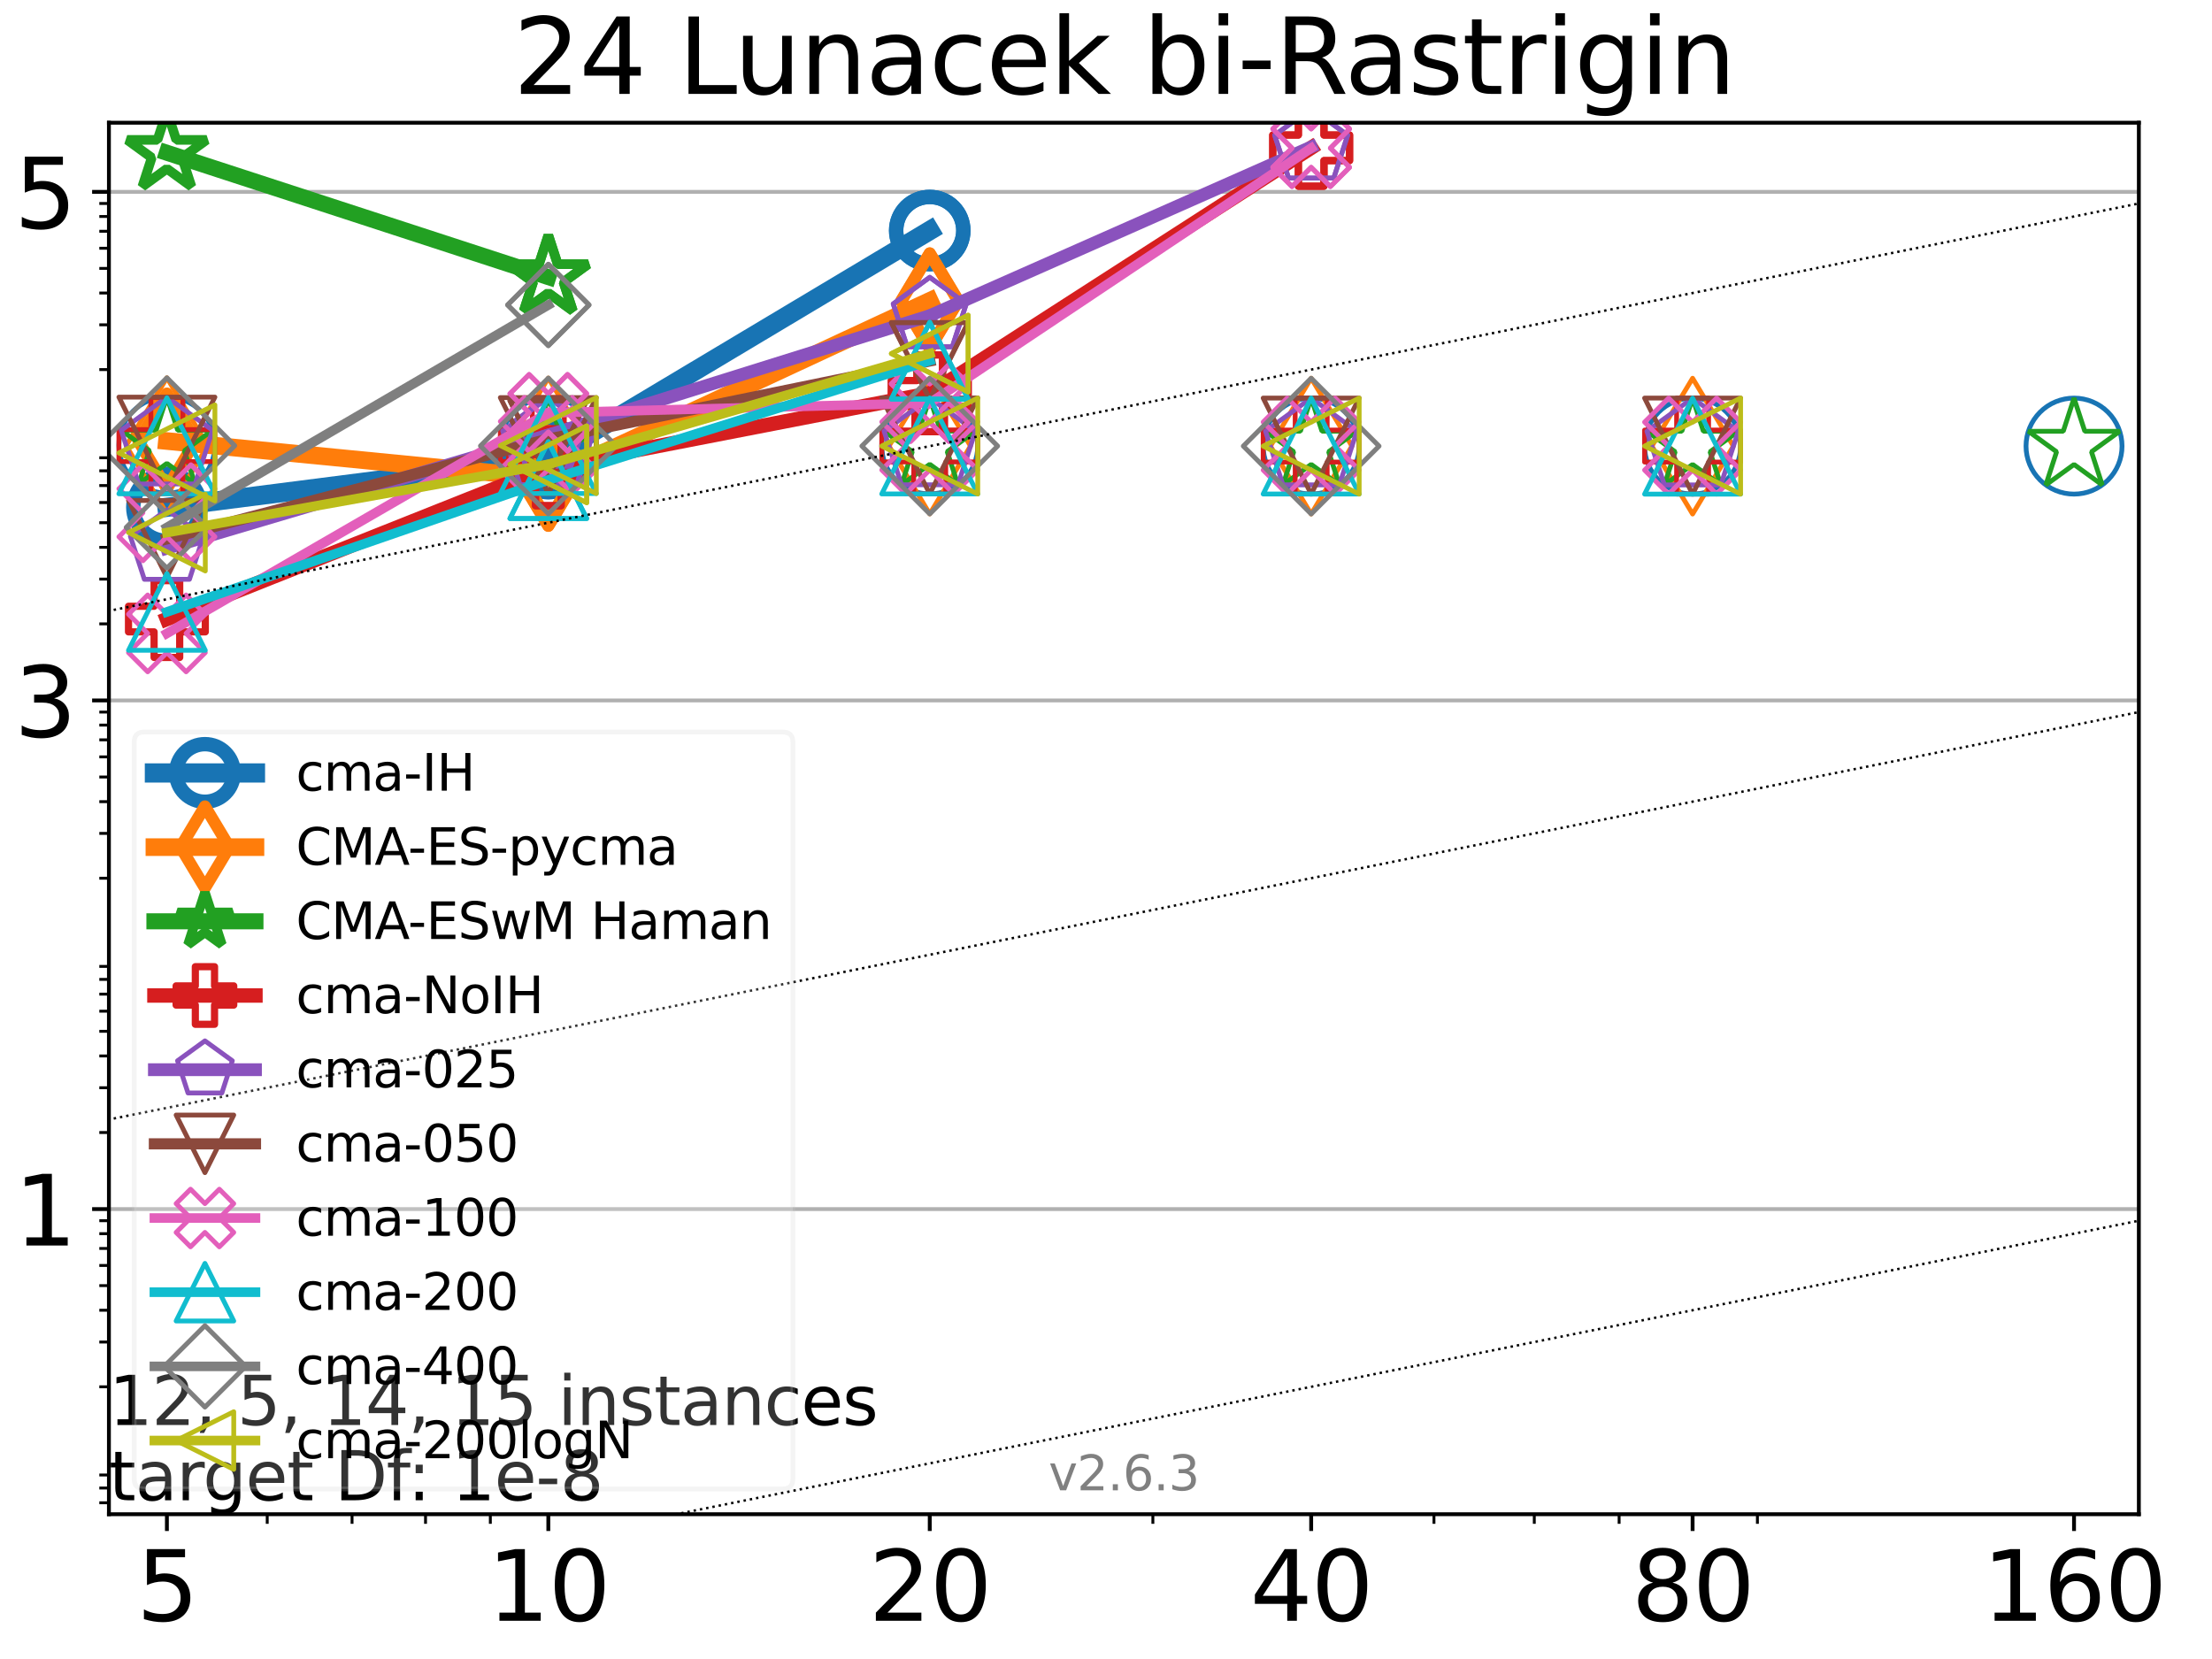 <?xml version="1.0" encoding="utf-8" standalone="no"?>
<!DOCTYPE svg PUBLIC "-//W3C//DTD SVG 1.1//EN"
  "http://www.w3.org/Graphics/SVG/1.1/DTD/svg11.dtd">
<svg height="345.6pt" version="1.1" viewBox="0 0 460.8 345.6" width="460.8pt" xmlns="http://www.w3.org/2000/svg" xmlns:xlink="http://www.w3.org/1999/xlink">
 <defs>
  <style type="text/css">*{stroke-linecap:butt;stroke-linejoin:round;}</style>
 </defs>
 <g id="figure_1">
  <g id="patch_1">
   <path d="M 0 345.6 
L 460.8 345.6 
L 460.8 0 
L 0 0 
z
" style="fill:#ffffff;"/>
  </g>
  <g id="axes_1">
   <g id="patch_2">
    <path d="M 22.69 315.44 
L 445.56 315.44 
L 445.56 25.56 
L 22.69 25.56 
z
" style="fill:#ffffff;"/>
   </g>
   <g id="matplotlib.axis_1">
    <g id="xtick_1">
     <g id="line2d_1">
      <defs>
       <path d="M 0 0 
L 0 3.5 
" id="mf687a9f2e2" style="stroke:#000000;stroke-width:0.8;"/>
      </defs>
      <g>
       <use style="stroke:#000000;stroke-width:0.8;" x="34.768" xlink:href="#mf687a9f2e2" y="315.44"/>
      </g>
     </g>
     <g id="text_1">
      <!-- 5 -->
      <g transform="translate(28.405 337.637)scale(0.2 -0.2)">
       <defs>
        <path d="M 691 4666 
L 3169 4666 
L 3169 4134 
L 1269 4134 
L 1269 2991 
Q 1406 3038 1543 3061 
Q 1681 3084 1819 3084 
Q 2600 3084 3056 2656 
Q 3513 2228 3513 1497 
Q 3513 744 3044 326 
Q 2575 -91 1722 -91 
Q 1428 -91 1123 -41 
Q 819 9 494 109 
L 494 744 
Q 775 591 1075 516 
Q 1375 441 1709 441 
Q 2250 441 2565 725 
Q 2881 1009 2881 1497 
Q 2881 1984 2565 2268 
Q 2250 2553 1709 2553 
Q 1456 2553 1204 2497 
Q 953 2441 691 2322 
L 691 4666 
z
" id="DejaVuSans-35" transform="scale(0.016)"/>
       </defs>
       <use xlink:href="#DejaVuSans-35"/>
      </g>
     </g>
    </g>
    <g id="xtick_2">
     <g id="line2d_2">
      <g>
       <use style="stroke:#000000;stroke-width:0.8;" x="114.226" xlink:href="#mf687a9f2e2" y="315.44"/>
      </g>
     </g>
     <g id="text_2">
      <!-- 10 -->
      <g transform="translate(101.501 337.637)scale(0.2 -0.2)">
       <defs>
        <path d="M 794 531 
L 1825 531 
L 1825 4091 
L 703 3866 
L 703 4441 
L 1819 4666 
L 2450 4666 
L 2450 531 
L 3481 531 
L 3481 0 
L 794 0 
L 794 531 
z
" id="DejaVuSans-31" transform="scale(0.016)"/>
        <path d="M 2034 4250 
Q 1547 4250 1301 3770 
Q 1056 3291 1056 2328 
Q 1056 1369 1301 889 
Q 1547 409 2034 409 
Q 2525 409 2770 889 
Q 3016 1369 3016 2328 
Q 3016 3291 2770 3770 
Q 2525 4250 2034 4250 
z
M 2034 4750 
Q 2819 4750 3233 4129 
Q 3647 3509 3647 2328 
Q 3647 1150 3233 529 
Q 2819 -91 2034 -91 
Q 1250 -91 836 529 
Q 422 1150 422 2328 
Q 422 3509 836 4129 
Q 1250 4750 2034 4750 
z
" id="DejaVuSans-30" transform="scale(0.016)"/>
       </defs>
       <use xlink:href="#DejaVuSans-31"/>
       <use x="63.623" xlink:href="#DejaVuSans-30"/>
      </g>
     </g>
    </g>
    <g id="xtick_3">
     <g id="line2d_3">
      <g>
       <use style="stroke:#000000;stroke-width:0.8;" x="193.684" xlink:href="#mf687a9f2e2" y="315.44"/>
      </g>
     </g>
     <g id="text_3">
      <!-- 20 -->
      <g transform="translate(180.959 337.637)scale(0.2 -0.2)">
       <defs>
        <path d="M 1228 531 
L 3431 531 
L 3431 0 
L 469 0 
L 469 531 
Q 828 903 1448 1529 
Q 2069 2156 2228 2338 
Q 2531 2678 2651 2914 
Q 2772 3150 2772 3378 
Q 2772 3750 2511 3984 
Q 2250 4219 1831 4219 
Q 1534 4219 1204 4116 
Q 875 4013 500 3803 
L 500 4441 
Q 881 4594 1212 4672 
Q 1544 4750 1819 4750 
Q 2544 4750 2975 4387 
Q 3406 4025 3406 3419 
Q 3406 3131 3298 2873 
Q 3191 2616 2906 2266 
Q 2828 2175 2409 1742 
Q 1991 1309 1228 531 
z
" id="DejaVuSans-32" transform="scale(0.016)"/>
       </defs>
       <use xlink:href="#DejaVuSans-32"/>
       <use x="63.623" xlink:href="#DejaVuSans-30"/>
      </g>
     </g>
    </g>
    <g id="xtick_4">
     <g id="line2d_4">
      <g>
       <use style="stroke:#000000;stroke-width:0.8;" x="273.142" xlink:href="#mf687a9f2e2" y="315.44"/>
      </g>
     </g>
     <g id="text_4">
      <!-- 40 -->
      <g transform="translate(260.417 337.637)scale(0.2 -0.2)">
       <defs>
        <path d="M 2419 4116 
L 825 1625 
L 2419 1625 
L 2419 4116 
z
M 2253 4666 
L 3047 4666 
L 3047 1625 
L 3713 1625 
L 3713 1100 
L 3047 1100 
L 3047 0 
L 2419 0 
L 2419 1100 
L 313 1100 
L 313 1709 
L 2253 4666 
z
" id="DejaVuSans-34" transform="scale(0.016)"/>
       </defs>
       <use xlink:href="#DejaVuSans-34"/>
       <use x="63.623" xlink:href="#DejaVuSans-30"/>
      </g>
     </g>
    </g>
    <g id="xtick_5">
     <g id="line2d_5">
      <g>
       <use style="stroke:#000000;stroke-width:0.8;" x="352.6" xlink:href="#mf687a9f2e2" y="315.44"/>
      </g>
     </g>
     <g id="text_5">
      <!-- 80 -->
      <g transform="translate(339.875 337.637)scale(0.2 -0.2)">
       <defs>
        <path d="M 2034 2216 
Q 1584 2216 1326 1975 
Q 1069 1734 1069 1313 
Q 1069 891 1326 650 
Q 1584 409 2034 409 
Q 2484 409 2743 651 
Q 3003 894 3003 1313 
Q 3003 1734 2745 1975 
Q 2488 2216 2034 2216 
z
M 1403 2484 
Q 997 2584 770 2862 
Q 544 3141 544 3541 
Q 544 4100 942 4425 
Q 1341 4750 2034 4750 
Q 2731 4750 3128 4425 
Q 3525 4100 3525 3541 
Q 3525 3141 3298 2862 
Q 3072 2584 2669 2484 
Q 3125 2378 3379 2068 
Q 3634 1759 3634 1313 
Q 3634 634 3220 271 
Q 2806 -91 2034 -91 
Q 1263 -91 848 271 
Q 434 634 434 1313 
Q 434 1759 690 2068 
Q 947 2378 1403 2484 
z
M 1172 3481 
Q 1172 3119 1398 2916 
Q 1625 2713 2034 2713 
Q 2441 2713 2670 2916 
Q 2900 3119 2900 3481 
Q 2900 3844 2670 4047 
Q 2441 4250 2034 4250 
Q 1625 4250 1398 4047 
Q 1172 3844 1172 3481 
z
" id="DejaVuSans-38" transform="scale(0.016)"/>
       </defs>
       <use xlink:href="#DejaVuSans-38"/>
       <use x="63.623" xlink:href="#DejaVuSans-30"/>
      </g>
     </g>
    </g>
    <g id="xtick_6">
     <g id="line2d_6">
      <g>
       <use style="stroke:#000000;stroke-width:0.8;" x="432.058" xlink:href="#mf687a9f2e2" y="315.44"/>
      </g>
     </g>
     <g id="text_6">
      <!-- 160 -->
      <g transform="translate(412.97 337.637)scale(0.2 -0.2)">
       <defs>
        <path d="M 2113 2584 
Q 1688 2584 1439 2293 
Q 1191 2003 1191 1497 
Q 1191 994 1439 701 
Q 1688 409 2113 409 
Q 2538 409 2786 701 
Q 3034 994 3034 1497 
Q 3034 2003 2786 2293 
Q 2538 2584 2113 2584 
z
M 3366 4563 
L 3366 3988 
Q 3128 4100 2886 4159 
Q 2644 4219 2406 4219 
Q 1781 4219 1451 3797 
Q 1122 3375 1075 2522 
Q 1259 2794 1537 2939 
Q 1816 3084 2150 3084 
Q 2853 3084 3261 2657 
Q 3669 2231 3669 1497 
Q 3669 778 3244 343 
Q 2819 -91 2113 -91 
Q 1303 -91 875 529 
Q 447 1150 447 2328 
Q 447 3434 972 4092 
Q 1497 4750 2381 4750 
Q 2619 4750 2861 4703 
Q 3103 4656 3366 4563 
z
" id="DejaVuSans-36" transform="scale(0.016)"/>
       </defs>
       <use xlink:href="#DejaVuSans-31"/>
       <use x="63.623" xlink:href="#DejaVuSans-36"/>
       <use x="127.246" xlink:href="#DejaVuSans-30"/>
      </g>
     </g>
    </g>
    <g id="xtick_7">
     <g id="line2d_7">
      <defs>
       <path d="M 0 0 
L 0 2 
" id="m24442d0bf5" style="stroke:#000000;stroke-width:0.6;"/>
      </defs>
      <g>
       <use style="stroke:#000000;stroke-width:0.6;" x="55.668" xlink:href="#m24442d0bf5" y="315.44"/>
      </g>
     </g>
    </g>
    <g id="xtick_8">
     <g id="line2d_8">
      <g>
       <use style="stroke:#000000;stroke-width:0.6;" x="73.339" xlink:href="#m24442d0bf5" y="315.44"/>
      </g>
     </g>
    </g>
    <g id="xtick_9">
     <g id="line2d_9">
      <g>
       <use style="stroke:#000000;stroke-width:0.6;" x="88.646" xlink:href="#m24442d0bf5" y="315.44"/>
      </g>
     </g>
    </g>
    <g id="xtick_10">
     <g id="line2d_10">
      <g>
       <use style="stroke:#000000;stroke-width:0.6;" x="102.148" xlink:href="#m24442d0bf5" y="315.44"/>
      </g>
     </g>
    </g>
    <g id="xtick_11">
     <g id="line2d_11">
      <g>
       <use style="stroke:#000000;stroke-width:0.6;" x="240.164" xlink:href="#m24442d0bf5" y="315.44"/>
      </g>
     </g>
    </g>
    <g id="xtick_12">
     <g id="line2d_12">
      <g>
       <use style="stroke:#000000;stroke-width:0.6;" x="298.721" xlink:href="#m24442d0bf5" y="315.44"/>
      </g>
     </g>
    </g>
    <g id="xtick_13">
     <g id="line2d_13">
      <g>
       <use style="stroke:#000000;stroke-width:0.6;" x="319.622" xlink:href="#m24442d0bf5" y="315.44"/>
      </g>
     </g>
    </g>
    <g id="xtick_14">
     <g id="line2d_14">
      <g>
       <use style="stroke:#000000;stroke-width:0.6;" x="337.293" xlink:href="#m24442d0bf5" y="315.44"/>
      </g>
     </g>
    </g>
    <g id="xtick_15">
     <g id="line2d_15">
      <g>
       <use style="stroke:#000000;stroke-width:0.6;" x="366.102" xlink:href="#m24442d0bf5" y="315.44"/>
      </g>
     </g>
    </g>
   </g>
   <g id="matplotlib.axis_2">
    <g id="ytick_1">
     <g id="line2d_16">
      <path clip-path="url(#p7c6c680852)" d="M 22.69 251.869 
L 445.56 251.869 
" style="fill:none;stroke:#b0b0b0;stroke-linecap:square;stroke-width:0.8;"/>
     </g>
     <g id="line2d_17">
      <defs>
       <path d="M 0 0 
L -3.5 0 
" id="mb228710b3e" style="stroke:#000000;stroke-width:0.8;"/>
      </defs>
      <g>
       <use style="stroke:#000000;stroke-width:0.8;" x="22.69" xlink:href="#mb228710b3e" y="251.869"/>
      </g>
     </g>
     <g id="text_7">
      <!-- 1 -->
      <g transform="translate(2.965 259.467)scale(0.2 -0.2)">
       <use xlink:href="#DejaVuSans-31"/>
      </g>
     </g>
    </g>
    <g id="ytick_2">
     <g id="line2d_18">
      <path clip-path="url(#p7c6c680852)" d="M 22.69 145.916 
L 445.56 145.916 
" style="fill:none;stroke:#b0b0b0;stroke-linecap:square;stroke-width:0.8;"/>
     </g>
     <g id="line2d_19">
      <g>
       <use style="stroke:#000000;stroke-width:0.8;" x="22.69" xlink:href="#mb228710b3e" y="145.916"/>
      </g>
     </g>
     <g id="text_8">
      <!-- 3 -->
      <g transform="translate(2.965 153.514)scale(0.2 -0.2)">
       <defs>
        <path d="M 2597 2516 
Q 3050 2419 3304 2112 
Q 3559 1806 3559 1356 
Q 3559 666 3084 287 
Q 2609 -91 1734 -91 
Q 1441 -91 1130 -33 
Q 819 25 488 141 
L 488 750 
Q 750 597 1062 519 
Q 1375 441 1716 441 
Q 2309 441 2620 675 
Q 2931 909 2931 1356 
Q 2931 1769 2642 2001 
Q 2353 2234 1838 2234 
L 1294 2234 
L 1294 2753 
L 1863 2753 
Q 2328 2753 2575 2939 
Q 2822 3125 2822 3475 
Q 2822 3834 2567 4026 
Q 2313 4219 1838 4219 
Q 1578 4219 1281 4162 
Q 984 4106 628 3988 
L 628 4550 
Q 988 4650 1302 4700 
Q 1616 4750 1894 4750 
Q 2613 4750 3031 4423 
Q 3450 4097 3450 3541 
Q 3450 3153 3228 2886 
Q 3006 2619 2597 2516 
z
" id="DejaVuSans-33" transform="scale(0.016)"/>
       </defs>
       <use xlink:href="#DejaVuSans-33"/>
      </g>
     </g>
    </g>
    <g id="ytick_3">
     <g id="line2d_20">
      <path clip-path="url(#p7c6c680852)" d="M 22.69 39.964 
L 445.56 39.964 
" style="fill:none;stroke:#b0b0b0;stroke-linecap:square;stroke-width:0.8;"/>
     </g>
     <g id="line2d_21">
      <g>
       <use style="stroke:#000000;stroke-width:0.8;" x="22.69" xlink:href="#mb228710b3e" y="39.964"/>
      </g>
     </g>
     <g id="text_9">
      <!-- 5 -->
      <g transform="translate(2.965 47.562)scale(0.2 -0.2)">
       <use xlink:href="#DejaVuSans-35"/>
      </g>
     </g>
    </g>
    <g id="ytick_4">
     <g id="line2d_22">
      <defs>
       <path d="M 0 0 
L -2 0 
" id="mcb0cd64cfa" style="stroke:#000000;stroke-width:0.6;"/>
      </defs>
      <g>
       <use style="stroke:#000000;stroke-width:0.6;" x="22.69" xlink:href="#mcb0cd64cfa" y="313.051"/>
      </g>
     </g>
    </g>
    <g id="ytick_5">
     <g id="line2d_23">
      <g>
       <use style="stroke:#000000;stroke-width:0.6;" x="22.69" xlink:href="#mcb0cd64cfa" y="309.979"/>
      </g>
     </g>
    </g>
    <g id="ytick_6">
     <g id="line2d_24">
      <g>
       <use style="stroke:#000000;stroke-width:0.6;" x="22.69" xlink:href="#mcb0cd64cfa" y="307.269"/>
      </g>
     </g>
    </g>
    <g id="ytick_7">
     <g id="line2d_25">
      <g>
       <use style="stroke:#000000;stroke-width:0.6;" x="22.69" xlink:href="#mcb0cd64cfa" y="288.897"/>
      </g>
     </g>
    </g>
    <g id="ytick_8">
     <g id="line2d_26">
      <g>
       <use style="stroke:#000000;stroke-width:0.6;" x="22.69" xlink:href="#mcb0cd64cfa" y="279.569"/>
      </g>
     </g>
    </g>
    <g id="ytick_9">
     <g id="line2d_27">
      <g>
       <use style="stroke:#000000;stroke-width:0.6;" x="22.69" xlink:href="#mcb0cd64cfa" y="272.95"/>
      </g>
     </g>
    </g>
    <g id="ytick_10">
     <g id="line2d_28">
      <g>
       <use style="stroke:#000000;stroke-width:0.6;" x="22.69" xlink:href="#mcb0cd64cfa" y="267.816"/>
      </g>
     </g>
    </g>
    <g id="ytick_11">
     <g id="line2d_29">
      <g>
       <use style="stroke:#000000;stroke-width:0.6;" x="22.69" xlink:href="#mcb0cd64cfa" y="263.621"/>
      </g>
     </g>
    </g>
    <g id="ytick_12">
     <g id="line2d_30">
      <g>
       <use style="stroke:#000000;stroke-width:0.6;" x="22.69" xlink:href="#mcb0cd64cfa" y="260.075"/>
      </g>
     </g>
    </g>
    <g id="ytick_13">
     <g id="line2d_31">
      <g>
       <use style="stroke:#000000;stroke-width:0.6;" x="22.69" xlink:href="#mcb0cd64cfa" y="257.002"/>
      </g>
     </g>
    </g>
    <g id="ytick_14">
     <g id="line2d_32">
      <g>
       <use style="stroke:#000000;stroke-width:0.6;" x="22.69" xlink:href="#mcb0cd64cfa" y="254.293"/>
      </g>
     </g>
    </g>
    <g id="ytick_15">
     <g id="line2d_33">
      <g>
       <use style="stroke:#000000;stroke-width:0.6;" x="22.69" xlink:href="#mcb0cd64cfa" y="235.921"/>
      </g>
     </g>
    </g>
    <g id="ytick_16">
     <g id="line2d_34">
      <g>
       <use style="stroke:#000000;stroke-width:0.6;" x="22.69" xlink:href="#mcb0cd64cfa" y="226.592"/>
      </g>
     </g>
    </g>
    <g id="ytick_17">
     <g id="line2d_35">
      <g>
       <use style="stroke:#000000;stroke-width:0.6;" x="22.69" xlink:href="#mcb0cd64cfa" y="219.974"/>
      </g>
     </g>
    </g>
    <g id="ytick_18">
     <g id="line2d_36">
      <g>
       <use style="stroke:#000000;stroke-width:0.6;" x="22.69" xlink:href="#mcb0cd64cfa" y="214.84"/>
      </g>
     </g>
    </g>
    <g id="ytick_19">
     <g id="line2d_37">
      <g>
       <use style="stroke:#000000;stroke-width:0.6;" x="22.69" xlink:href="#mcb0cd64cfa" y="210.645"/>
      </g>
     </g>
    </g>
    <g id="ytick_20">
     <g id="line2d_38">
      <g>
       <use style="stroke:#000000;stroke-width:0.6;" x="22.69" xlink:href="#mcb0cd64cfa" y="207.098"/>
      </g>
     </g>
    </g>
    <g id="ytick_21">
     <g id="line2d_39">
      <g>
       <use style="stroke:#000000;stroke-width:0.6;" x="22.69" xlink:href="#mcb0cd64cfa" y="204.026"/>
      </g>
     </g>
    </g>
    <g id="ytick_22">
     <g id="line2d_40">
      <g>
       <use style="stroke:#000000;stroke-width:0.6;" x="22.69" xlink:href="#mcb0cd64cfa" y="201.316"/>
      </g>
     </g>
    </g>
    <g id="ytick_23">
     <g id="line2d_41">
      <g>
       <use style="stroke:#000000;stroke-width:0.6;" x="22.69" xlink:href="#mcb0cd64cfa" y="182.945"/>
      </g>
     </g>
    </g>
    <g id="ytick_24">
     <g id="line2d_42">
      <g>
       <use style="stroke:#000000;stroke-width:0.6;" x="22.69" xlink:href="#mcb0cd64cfa" y="173.616"/>
      </g>
     </g>
    </g>
    <g id="ytick_25">
     <g id="line2d_43">
      <g>
       <use style="stroke:#000000;stroke-width:0.6;" x="22.69" xlink:href="#mcb0cd64cfa" y="166.997"/>
      </g>
     </g>
    </g>
    <g id="ytick_26">
     <g id="line2d_44">
      <g>
       <use style="stroke:#000000;stroke-width:0.6;" x="22.69" xlink:href="#mcb0cd64cfa" y="161.863"/>
      </g>
     </g>
    </g>
    <g id="ytick_27">
     <g id="line2d_45">
      <g>
       <use style="stroke:#000000;stroke-width:0.6;" x="22.69" xlink:href="#mcb0cd64cfa" y="157.669"/>
      </g>
     </g>
    </g>
    <g id="ytick_28">
     <g id="line2d_46">
      <g>
       <use style="stroke:#000000;stroke-width:0.6;" x="22.69" xlink:href="#mcb0cd64cfa" y="154.122"/>
      </g>
     </g>
    </g>
    <g id="ytick_29">
     <g id="line2d_47">
      <g>
       <use style="stroke:#000000;stroke-width:0.6;" x="22.69" xlink:href="#mcb0cd64cfa" y="151.05"/>
      </g>
     </g>
    </g>
    <g id="ytick_30">
     <g id="line2d_48">
      <g>
       <use style="stroke:#000000;stroke-width:0.6;" x="22.69" xlink:href="#mcb0cd64cfa" y="148.34"/>
      </g>
     </g>
    </g>
    <g id="ytick_31">
     <g id="line2d_49">
      <g>
       <use style="stroke:#000000;stroke-width:0.6;" x="22.69" xlink:href="#mcb0cd64cfa" y="129.969"/>
      </g>
     </g>
    </g>
    <g id="ytick_32">
     <g id="line2d_50">
      <g>
       <use style="stroke:#000000;stroke-width:0.6;" x="22.69" xlink:href="#mcb0cd64cfa" y="120.64"/>
      </g>
     </g>
    </g>
    <g id="ytick_33">
     <g id="line2d_51">
      <g>
       <use style="stroke:#000000;stroke-width:0.6;" x="22.69" xlink:href="#mcb0cd64cfa" y="114.021"/>
      </g>
     </g>
    </g>
    <g id="ytick_34">
     <g id="line2d_52">
      <g>
       <use style="stroke:#000000;stroke-width:0.6;" x="22.69" xlink:href="#mcb0cd64cfa" y="108.887"/>
      </g>
     </g>
    </g>
    <g id="ytick_35">
     <g id="line2d_53">
      <g>
       <use style="stroke:#000000;stroke-width:0.6;" x="22.69" xlink:href="#mcb0cd64cfa" y="104.692"/>
      </g>
     </g>
    </g>
    <g id="ytick_36">
     <g id="line2d_54">
      <g>
       <use style="stroke:#000000;stroke-width:0.6;" x="22.69" xlink:href="#mcb0cd64cfa" y="101.146"/>
      </g>
     </g>
    </g>
    <g id="ytick_37">
     <g id="line2d_55">
      <g>
       <use style="stroke:#000000;stroke-width:0.6;" x="22.69" xlink:href="#mcb0cd64cfa" y="98.074"/>
      </g>
     </g>
    </g>
    <g id="ytick_38">
     <g id="line2d_56">
      <g>
       <use style="stroke:#000000;stroke-width:0.6;" x="22.69" xlink:href="#mcb0cd64cfa" y="95.364"/>
      </g>
     </g>
    </g>
    <g id="ytick_39">
     <g id="line2d_57">
      <g>
       <use style="stroke:#000000;stroke-width:0.6;" x="22.69" xlink:href="#mcb0cd64cfa" y="76.992"/>
      </g>
     </g>
    </g>
    <g id="ytick_40">
     <g id="line2d_58">
      <g>
       <use style="stroke:#000000;stroke-width:0.6;" x="22.69" xlink:href="#mcb0cd64cfa" y="67.664"/>
      </g>
     </g>
    </g>
    <g id="ytick_41">
     <g id="line2d_59">
      <g>
       <use style="stroke:#000000;stroke-width:0.6;" x="22.69" xlink:href="#mcb0cd64cfa" y="61.045"/>
      </g>
     </g>
    </g>
    <g id="ytick_42">
     <g id="line2d_60">
      <g>
       <use style="stroke:#000000;stroke-width:0.6;" x="22.69" xlink:href="#mcb0cd64cfa" y="55.911"/>
      </g>
     </g>
    </g>
    <g id="ytick_43">
     <g id="line2d_61">
      <g>
       <use style="stroke:#000000;stroke-width:0.6;" x="22.69" xlink:href="#mcb0cd64cfa" y="51.716"/>
      </g>
     </g>
    </g>
    <g id="ytick_44">
     <g id="line2d_62">
      <g>
       <use style="stroke:#000000;stroke-width:0.6;" x="22.69" xlink:href="#mcb0cd64cfa" y="48.17"/>
      </g>
     </g>
    </g>
    <g id="ytick_45">
     <g id="line2d_63">
      <g>
       <use style="stroke:#000000;stroke-width:0.6;" x="22.69" xlink:href="#mcb0cd64cfa" y="45.097"/>
      </g>
     </g>
    </g>
    <g id="ytick_46">
     <g id="line2d_64">
      <g>
       <use style="stroke:#000000;stroke-width:0.6;" x="22.69" xlink:href="#mcb0cd64cfa" y="42.388"/>
      </g>
     </g>
    </g>
   </g>
   <g id="line2d_65">
    <path clip-path="url(#p7c6c680852)" d="M 34.768 105.68 
L 114.226 95.524 
" style="fill:none;stroke:#1874b4;stroke-linecap:square;stroke-width:4;"/>
    <defs>
     <path d="M 0 7 
C 1.856 7 3.637 6.262 4.95 4.95 
C 6.262 3.637 7 1.856 7 0 
C 7 -1.856 6.262 -3.637 4.95 -4.95 
C 3.637 -6.262 1.856 -7 0 -7 
C -1.856 -7 -3.637 -6.262 -4.95 -4.95 
C -6.262 -3.637 -7 -1.856 -7 0 
C -7 1.856 -6.262 3.637 -4.95 4.95 
C -3.637 6.262 -1.856 7 0 7 
z
" id="maa166df682" style="stroke:#1874b4;stroke-width:3;"/>
    </defs>
    <g clip-path="url(#p7c6c680852)">
     <use style="fill-opacity:0;stroke:#1874b4;stroke-width:3;" x="34.768" xlink:href="#maa166df682" y="105.68"/>
     <use style="fill-opacity:0;stroke:#1874b4;stroke-width:3;" x="114.226" xlink:href="#maa166df682" y="95.524"/>
    </g>
   </g>
   <g id="line2d_66">
    <path clip-path="url(#p7c6c680852)" d="M 114.226 95.524 
L 193.684 48.026 
" style="fill:none;stroke:#1874b4;stroke-linecap:square;stroke-width:4;"/>
    <g clip-path="url(#p7c6c680852)">
     <use style="fill-opacity:0;stroke:#1874b4;stroke-width:3;" x="114.226" xlink:href="#maa166df682" y="95.524"/>
     <use style="fill-opacity:0;stroke:#1874b4;stroke-width:3;" x="193.684" xlink:href="#maa166df682" y="48.026"/>
    </g>
   </g>
   <g id="line2d_67">
    <path clip-path="url(#p7c6c680852)" d="M 193.684 48.026 
" style="fill:none;stroke:#1874b4;stroke-linecap:square;stroke-width:4;"/>
    <g clip-path="url(#p7c6c680852)">
     <use style="fill-opacity:0;stroke:#1874b4;stroke-width:3;" x="193.684" xlink:href="#maa166df682" y="48.026"/>
    </g>
   </g>
   <g id="line2d_68"/>
   <g id="line2d_69">
    <defs>
     <path d="M 0 10 
C 2.652 10 5.196 8.946 7.071 7.071 
C 8.946 5.196 10 2.652 10 0 
C 10 -2.652 8.946 -5.196 7.071 -7.071 
C 5.196 -8.946 2.652 -10 0 -10 
C -2.652 -10 -5.196 -8.946 -7.071 -7.071 
C -8.946 -5.196 -10 -2.652 -10 0 
C -10 2.652 -8.946 5.196 -7.071 7.071 
C -5.196 8.946 -2.652 10 0 10 
z
" id="m2754093dc5" style="stroke:#1874b4;"/>
    </defs>
    <g clip-path="url(#p7c6c680852)">
     <use style="fill-opacity:0;stroke:#1874b4;" x="34.768" xlink:href="#m2754093dc5" y="92.731"/>
     <use style="fill-opacity:0;stroke:#1874b4;" x="114.226" xlink:href="#m2754093dc5" y="92.863"/>
     <use style="fill-opacity:0;stroke:#1874b4;" x="193.684" xlink:href="#m2754093dc5" y="92.894"/>
     <use style="fill-opacity:0;stroke:#1874b4;" x="273.142" xlink:href="#m2754093dc5" y="92.927"/>
     <use style="fill-opacity:0;stroke:#1874b4;" x="352.6" xlink:href="#m2754093dc5" y="92.928"/>
     <use style="fill-opacity:0;stroke:#1874b4;" x="432.058" xlink:href="#m2754093dc5" y="92.931"/>
    </g>
   </g>
   <g id="line2d_70">
    <path clip-path="url(#p7c6c680852)" d="M 34.768 91.873 
L 114.226 99.638 
" style="fill:none;stroke:#ff7d0b;stroke-linecap:square;stroke-width:3.667;"/>
    <defs>
     <path d="M 0 9.899 
L 5.94 0 
L 0 -9.899 
L -5.94 0 
z
" id="mcff8386298" style="stroke:#ff7d0b;stroke-linejoin:miter;stroke-width:2.5;"/>
    </defs>
    <g clip-path="url(#p7c6c680852)">
     <use style="fill-opacity:0;stroke:#ff7d0b;stroke-linejoin:miter;stroke-width:2.5;" x="34.768" xlink:href="#mcff8386298" y="91.873"/>
     <use style="fill-opacity:0;stroke:#ff7d0b;stroke-linejoin:miter;stroke-width:2.5;" x="114.226" xlink:href="#mcff8386298" y="99.638"/>
    </g>
   </g>
   <g id="line2d_71">
    <path clip-path="url(#p7c6c680852)" d="M 114.226 99.638 
L 193.684 62.684 
" style="fill:none;stroke:#ff7d0b;stroke-linecap:square;stroke-width:3.667;"/>
    <g clip-path="url(#p7c6c680852)">
     <use style="fill-opacity:0;stroke:#ff7d0b;stroke-linejoin:miter;stroke-width:2.5;" x="114.226" xlink:href="#mcff8386298" y="99.638"/>
     <use style="fill-opacity:0;stroke:#ff7d0b;stroke-linejoin:miter;stroke-width:2.5;" x="193.684" xlink:href="#mcff8386298" y="62.684"/>
    </g>
   </g>
   <g id="line2d_72">
    <path clip-path="url(#p7c6c680852)" d="M 193.684 62.684 
" style="fill:none;stroke:#ff7d0b;stroke-linecap:square;stroke-width:3.667;"/>
    <g clip-path="url(#p7c6c680852)">
     <use style="fill-opacity:0;stroke:#ff7d0b;stroke-linejoin:miter;stroke-width:2.5;" x="193.684" xlink:href="#mcff8386298" y="62.684"/>
    </g>
   </g>
   <g id="line2d_73"/>
   <g id="line2d_74">
    <defs>
     <path d="M 0 14.142 
L 8.485 0 
L 0 -14.142 
L -8.485 0 
z
" id="m4b5c140ad6" style="stroke:#ff7d0b;stroke-linejoin:miter;"/>
    </defs>
    <g clip-path="url(#p7c6c680852)">
     <use style="fill-opacity:0;stroke:#ff7d0b;stroke-linejoin:miter;" x="34.768" xlink:href="#m4b5c140ad6" y="92.842"/>
     <use style="fill-opacity:0;stroke:#ff7d0b;stroke-linejoin:miter;" x="114.226" xlink:href="#m4b5c140ad6" y="92.897"/>
     <use style="fill-opacity:0;stroke:#ff7d0b;stroke-linejoin:miter;" x="193.684" xlink:href="#m4b5c140ad6" y="92.919"/>
     <use style="fill-opacity:0;stroke:#ff7d0b;stroke-linejoin:miter;" x="273.142" xlink:href="#m4b5c140ad6" y="92.933"/>
     <use style="fill-opacity:0;stroke:#ff7d0b;stroke-linejoin:miter;" x="352.6" xlink:href="#m4b5c140ad6" y="92.938"/>
    </g>
   </g>
   <g id="line2d_75">
    <path clip-path="url(#p7c6c680852)" d="M 34.768 31.824 
L 114.226 57.725 
" style="fill:none;stroke:#22a022;stroke-linecap:square;stroke-width:3.333;"/>
    <defs>
     <path d="M 0 -8.7 
L -1.953 -2.688 
L -8.274 -2.688 
L -3.16 1.027 
L -5.114 7.038 
L -0 3.323 
L 5.114 7.038 
L 3.16 1.027 
L 8.274 -2.688 
L 1.953 -2.688 
z
" id="mc0d3da90ce" style="stroke:#22a022;stroke-linejoin:bevel;stroke-width:2;"/>
    </defs>
    <g clip-path="url(#p7c6c680852)">
     <use style="fill-opacity:0;stroke:#22a022;stroke-linejoin:bevel;stroke-width:2;" x="34.768" xlink:href="#mc0d3da90ce" y="31.824"/>
     <use style="fill-opacity:0;stroke:#22a022;stroke-linejoin:bevel;stroke-width:2;" x="114.226" xlink:href="#mc0d3da90ce" y="57.725"/>
    </g>
   </g>
   <g id="line2d_76">
    <path clip-path="url(#p7c6c680852)" d="M 114.226 57.725 
" style="fill:none;stroke:#22a022;stroke-linecap:square;stroke-width:3.333;"/>
    <g clip-path="url(#p7c6c680852)">
     <use style="fill-opacity:0;stroke:#22a022;stroke-linejoin:bevel;stroke-width:2;" x="114.226" xlink:href="#mc0d3da90ce" y="57.725"/>
    </g>
   </g>
   <g id="line2d_77"/>
   <g id="line2d_78">
    <defs>
     <path d="M 0 -10 
L -2.245 -3.09 
L -9.511 -3.09 
L -3.633 1.18 
L -5.878 8.09 
L -0 3.82 
L 5.878 8.09 
L 3.633 1.18 
L 9.511 -3.09 
L 2.245 -3.09 
z
" id="m31e76e7112" style="stroke:#22a022;stroke-linejoin:bevel;"/>
    </defs>
    <g clip-path="url(#p7c6c680852)">
     <use style="fill-opacity:0;stroke:#22a022;stroke-linejoin:bevel;" x="34.768" xlink:href="#m31e76e7112" y="92.716"/>
     <use style="fill-opacity:0;stroke:#22a022;stroke-linejoin:bevel;" x="114.226" xlink:href="#m31e76e7112" y="92.832"/>
     <use style="fill-opacity:0;stroke:#22a022;stroke-linejoin:bevel;" x="193.684" xlink:href="#m31e76e7112" y="92.897"/>
     <use style="fill-opacity:0;stroke:#22a022;stroke-linejoin:bevel;" x="273.142" xlink:href="#m31e76e7112" y="92.922"/>
     <use style="fill-opacity:0;stroke:#22a022;stroke-linejoin:bevel;" x="352.6" xlink:href="#m31e76e7112" y="92.932"/>
     <use style="fill-opacity:0;stroke:#22a022;stroke-linejoin:bevel;" x="432.058" xlink:href="#m31e76e7112" y="92.936"/>
    </g>
   </g>
   <g id="line2d_79">
    <path clip-path="url(#p7c6c680852)" d="M 34.768 128.962 
L 114.226 97.345 
" style="fill:none;stroke:#d61e1f;stroke-linecap:square;stroke-width:3;"/>
    <defs>
     <path d="M -2.667 8 
L 2.667 8 
L 2.667 2.667 
L 8 2.667 
L 8 -2.667 
L 2.667 -2.667 
L 2.667 -8 
L -2.667 -8 
L -2.667 -2.667 
L -8 -2.667 
L -8 2.667 
L -2.667 2.667 
z
" id="m0e528b5064" style="stroke:#d61e1f;stroke-linejoin:miter;stroke-width:1.5;"/>
    </defs>
    <g clip-path="url(#p7c6c680852)">
     <use style="fill-opacity:0;stroke:#d61e1f;stroke-linejoin:miter;stroke-width:1.5;" x="34.768" xlink:href="#m0e528b5064" y="128.962"/>
     <use style="fill-opacity:0;stroke:#d61e1f;stroke-linejoin:miter;stroke-width:1.5;" x="114.226" xlink:href="#m0e528b5064" y="97.345"/>
    </g>
   </g>
   <g id="line2d_80">
    <path clip-path="url(#p7c6c680852)" d="M 114.226 97.345 
L 193.684 81.934 
" style="fill:none;stroke:#d61e1f;stroke-linecap:square;stroke-width:3;"/>
    <g clip-path="url(#p7c6c680852)">
     <use style="fill-opacity:0;stroke:#d61e1f;stroke-linejoin:miter;stroke-width:1.5;" x="114.226" xlink:href="#m0e528b5064" y="97.345"/>
     <use style="fill-opacity:0;stroke:#d61e1f;stroke-linejoin:miter;stroke-width:1.5;" x="193.684" xlink:href="#m0e528b5064" y="81.934"/>
    </g>
   </g>
   <g id="line2d_81">
    <path clip-path="url(#p7c6c680852)" d="M 193.684 81.934 
L 273.142 30.79 
" style="fill:none;stroke:#d61e1f;stroke-linecap:square;stroke-width:3;"/>
    <g clip-path="url(#p7c6c680852)">
     <use style="fill-opacity:0;stroke:#d61e1f;stroke-linejoin:miter;stroke-width:1.5;" x="193.684" xlink:href="#m0e528b5064" y="81.934"/>
     <use style="fill-opacity:0;stroke:#d61e1f;stroke-linejoin:miter;stroke-width:1.5;" x="273.142" xlink:href="#m0e528b5064" y="30.79"/>
    </g>
   </g>
   <g id="line2d_82">
    <path clip-path="url(#p7c6c680852)" d="M 273.142 30.79 
" style="fill:none;stroke:#d61e1f;stroke-linecap:square;stroke-width:3;"/>
    <g clip-path="url(#p7c6c680852)">
     <use style="fill-opacity:0;stroke:#d61e1f;stroke-linejoin:miter;stroke-width:1.5;" x="273.142" xlink:href="#m0e528b5064" y="30.79"/>
    </g>
   </g>
   <g id="line2d_83"/>
   <g id="line2d_84">
    <defs>
     <path d="M -3.333 10 
L 3.333 10 
L 3.333 3.333 
L 10 3.333 
L 10 -3.333 
L 3.333 -3.333 
L 3.333 -10 
L -3.333 -10 
L -3.333 -3.333 
L -10 -3.333 
L -10 3.333 
L -3.333 3.333 
z
" id="m834f408f90" style="stroke:#d61e1f;stroke-linejoin:miter;"/>
    </defs>
    <g clip-path="url(#p7c6c680852)">
     <use style="fill-opacity:0;stroke:#d61e1f;stroke-linejoin:miter;" x="34.768" xlink:href="#m834f408f90" y="92.826"/>
     <use style="fill-opacity:0;stroke:#d61e1f;stroke-linejoin:miter;" x="114.226" xlink:href="#m834f408f90" y="92.796"/>
     <use style="fill-opacity:0;stroke:#d61e1f;stroke-linejoin:miter;" x="193.684" xlink:href="#m834f408f90" y="92.894"/>
     <use style="fill-opacity:0;stroke:#d61e1f;stroke-linejoin:miter;" x="273.142" xlink:href="#m834f408f90" y="92.921"/>
     <use style="fill-opacity:0;stroke:#d61e1f;stroke-linejoin:miter;" x="352.6" xlink:href="#m834f408f90" y="92.924"/>
    </g>
   </g>
   <g id="line2d_85">
    <path clip-path="url(#p7c6c680852)" d="M 34.768 114.209 
L 114.226 90.634 
" style="fill:none;stroke:#8a52bd;stroke-linecap:square;stroke-width:2.667;"/>
    <defs>
     <path d="M 0 -8 
L -7.608 -2.472 
L -4.702 6.472 
L 4.702 6.472 
L 7.608 -2.472 
z
" id="m9c84d3f959" style="stroke:#8a52bd;stroke-linejoin:miter;"/>
    </defs>
    <g clip-path="url(#p7c6c680852)">
     <use style="fill-opacity:0;stroke:#8a52bd;stroke-linejoin:miter;" x="34.768" xlink:href="#m9c84d3f959" y="114.209"/>
     <use style="fill-opacity:0;stroke:#8a52bd;stroke-linejoin:miter;" x="114.226" xlink:href="#m9c84d3f959" y="90.634"/>
    </g>
   </g>
   <g id="line2d_86">
    <path clip-path="url(#p7c6c680852)" d="M 114.226 90.634 
L 193.684 65.768 
" style="fill:none;stroke:#8a52bd;stroke-linecap:square;stroke-width:2.667;"/>
    <g clip-path="url(#p7c6c680852)">
     <use style="fill-opacity:0;stroke:#8a52bd;stroke-linejoin:miter;" x="114.226" xlink:href="#m9c84d3f959" y="90.634"/>
     <use style="fill-opacity:0;stroke:#8a52bd;stroke-linejoin:miter;" x="193.684" xlink:href="#m9c84d3f959" y="65.768"/>
    </g>
   </g>
   <g id="line2d_87">
    <path clip-path="url(#p7c6c680852)" d="M 193.684 65.768 
L 273.142 30.626 
" style="fill:none;stroke:#8a52bd;stroke-linecap:square;stroke-width:2.667;"/>
    <g clip-path="url(#p7c6c680852)">
     <use style="fill-opacity:0;stroke:#8a52bd;stroke-linejoin:miter;" x="193.684" xlink:href="#m9c84d3f959" y="65.768"/>
     <use style="fill-opacity:0;stroke:#8a52bd;stroke-linejoin:miter;" x="273.142" xlink:href="#m9c84d3f959" y="30.626"/>
    </g>
   </g>
   <g id="line2d_88">
    <path clip-path="url(#p7c6c680852)" d="M 273.142 30.626 
" style="fill:none;stroke:#8a52bd;stroke-linecap:square;stroke-width:2.667;"/>
    <g clip-path="url(#p7c6c680852)">
     <use style="fill-opacity:0;stroke:#8a52bd;stroke-linejoin:miter;" x="273.142" xlink:href="#m9c84d3f959" y="30.626"/>
    </g>
   </g>
   <g id="line2d_89"/>
   <g id="line2d_90">
    <defs>
     <path d="M 0 -10 
L -9.511 -3.09 
L -5.878 8.09 
L 5.878 8.09 
L 9.511 -3.09 
z
" id="m5bf76501f3" style="stroke:#8a52bd;stroke-linejoin:miter;"/>
    </defs>
    <g clip-path="url(#p7c6c680852)">
     <use style="fill-opacity:0;stroke:#8a52bd;stroke-linejoin:miter;" x="34.768" xlink:href="#m5bf76501f3" y="92.73"/>
     <use style="fill-opacity:0;stroke:#8a52bd;stroke-linejoin:miter;" x="114.226" xlink:href="#m5bf76501f3" y="92.87"/>
     <use style="fill-opacity:0;stroke:#8a52bd;stroke-linejoin:miter;" x="193.684" xlink:href="#m5bf76501f3" y="92.901"/>
     <use style="fill-opacity:0;stroke:#8a52bd;stroke-linejoin:miter;" x="273.142" xlink:href="#m5bf76501f3" y="92.919"/>
     <use style="fill-opacity:0;stroke:#8a52bd;stroke-linejoin:miter;" x="352.6" xlink:href="#m5bf76501f3" y="92.93"/>
    </g>
   </g>
   <g id="line2d_91">
    <path clip-path="url(#p7c6c680852)" d="M 34.768 112.256 
L 114.226 91.472 
" style="fill:none;stroke:#8c493c;stroke-linecap:square;stroke-width:2.333;"/>
    <defs>
     <path d="M -0 8 
L 8 -8 
L -8 -8 
z
" id="m5cbb87d823" style="stroke:#8c493c;stroke-linejoin:miter;"/>
    </defs>
    <g clip-path="url(#p7c6c680852)">
     <use style="fill-opacity:0;stroke:#8c493c;stroke-linejoin:miter;" x="34.768" xlink:href="#m5cbb87d823" y="112.256"/>
     <use style="fill-opacity:0;stroke:#8c493c;stroke-linejoin:miter;" x="114.226" xlink:href="#m5cbb87d823" y="91.472"/>
    </g>
   </g>
   <g id="line2d_92">
    <path clip-path="url(#p7c6c680852)" d="M 114.226 91.472 
L 193.684 75.196 
" style="fill:none;stroke:#8c493c;stroke-linecap:square;stroke-width:2.333;"/>
    <g clip-path="url(#p7c6c680852)">
     <use style="fill-opacity:0;stroke:#8c493c;stroke-linejoin:miter;" x="114.226" xlink:href="#m5cbb87d823" y="91.472"/>
     <use style="fill-opacity:0;stroke:#8c493c;stroke-linejoin:miter;" x="193.684" xlink:href="#m5cbb87d823" y="75.196"/>
    </g>
   </g>
   <g id="line2d_93">
    <path clip-path="url(#p7c6c680852)" d="M 193.684 75.196 
" style="fill:none;stroke:#8c493c;stroke-linecap:square;stroke-width:2.333;"/>
    <g clip-path="url(#p7c6c680852)">
     <use style="fill-opacity:0;stroke:#8c493c;stroke-linejoin:miter;" x="193.684" xlink:href="#m5cbb87d823" y="75.196"/>
    </g>
   </g>
   <g id="line2d_94"/>
   <g id="line2d_95">
    <defs>
     <path d="M -0 10 
L 10 -10 
L -10 -10 
z
" id="m1b2d640994" style="stroke:#8c493c;stroke-linejoin:miter;"/>
    </defs>
    <g clip-path="url(#p7c6c680852)">
     <use style="fill-opacity:0;stroke:#8c493c;stroke-linejoin:miter;" x="34.768" xlink:href="#m1b2d640994" y="92.725"/>
     <use style="fill-opacity:0;stroke:#8c493c;stroke-linejoin:miter;" x="114.226" xlink:href="#m1b2d640994" y="92.826"/>
     <use style="fill-opacity:0;stroke:#8c493c;stroke-linejoin:miter;" x="193.684" xlink:href="#m1b2d640994" y="92.899"/>
     <use style="fill-opacity:0;stroke:#8c493c;stroke-linejoin:miter;" x="273.142" xlink:href="#m1b2d640994" y="92.925"/>
     <use style="fill-opacity:0;stroke:#8c493c;stroke-linejoin:miter;" x="352.6" xlink:href="#m1b2d640994" y="92.929"/>
    </g>
   </g>
   <g id="line2d_96">
    <path clip-path="url(#p7c6c680852)" d="M 34.768 131.948 
L 114.226 86.01 
" style="fill:none;stroke:#e35fbb;stroke-linecap:square;stroke-width:2;"/>
    <defs>
     <path d="M -4 8 
L 0 4 
L 4 8 
L 8 4 
L 4 0 
L 8 -4 
L 4 -8 
L 0 -4 
L -4 -8 
L -8 -4 
L -4 0 
L -8 4 
z
" id="m628f0dd54d" style="stroke:#e35fbb;stroke-linejoin:miter;"/>
    </defs>
    <g clip-path="url(#p7c6c680852)">
     <use style="fill-opacity:0;stroke:#e35fbb;stroke-linejoin:miter;" x="34.768" xlink:href="#m628f0dd54d" y="131.948"/>
     <use style="fill-opacity:0;stroke:#e35fbb;stroke-linejoin:miter;" x="114.226" xlink:href="#m628f0dd54d" y="86.01"/>
    </g>
   </g>
   <g id="line2d_97">
    <path clip-path="url(#p7c6c680852)" d="M 114.226 86.01 
L 193.684 83.959 
" style="fill:none;stroke:#e35fbb;stroke-linecap:square;stroke-width:2;"/>
    <g clip-path="url(#p7c6c680852)">
     <use style="fill-opacity:0;stroke:#e35fbb;stroke-linejoin:miter;" x="114.226" xlink:href="#m628f0dd54d" y="86.01"/>
     <use style="fill-opacity:0;stroke:#e35fbb;stroke-linejoin:miter;" x="193.684" xlink:href="#m628f0dd54d" y="83.959"/>
    </g>
   </g>
   <g id="line2d_98">
    <path clip-path="url(#p7c6c680852)" d="M 193.684 83.959 
L 273.142 30.857 
" style="fill:none;stroke:#e35fbb;stroke-linecap:square;stroke-width:2;"/>
    <g clip-path="url(#p7c6c680852)">
     <use style="fill-opacity:0;stroke:#e35fbb;stroke-linejoin:miter;" x="193.684" xlink:href="#m628f0dd54d" y="83.959"/>
     <use style="fill-opacity:0;stroke:#e35fbb;stroke-linejoin:miter;" x="273.142" xlink:href="#m628f0dd54d" y="30.857"/>
    </g>
   </g>
   <g id="line2d_99">
    <path clip-path="url(#p7c6c680852)" d="M 273.142 30.857 
" style="fill:none;stroke:#e35fbb;stroke-linecap:square;stroke-width:2;"/>
    <g clip-path="url(#p7c6c680852)">
     <use style="fill-opacity:0;stroke:#e35fbb;stroke-linejoin:miter;" x="273.142" xlink:href="#m628f0dd54d" y="30.857"/>
    </g>
   </g>
   <g id="line2d_100"/>
   <g id="line2d_101">
    <defs>
     <path d="M -5 10 
L 0 5 
L 5 10 
L 10 5 
L 5 0 
L 10 -5 
L 5 -10 
L 0 -5 
L -5 -10 
L -10 -5 
L -5 0 
L -10 5 
z
" id="md3b10162c1" style="stroke:#e35fbb;stroke-linejoin:miter;"/>
    </defs>
    <g clip-path="url(#p7c6c680852)">
     <use style="fill-opacity:0;stroke:#e35fbb;stroke-linejoin:miter;" x="34.768" xlink:href="#md3b10162c1" y="106.82"/>
     <use style="fill-opacity:0;stroke:#e35fbb;stroke-linejoin:miter;" x="114.226" xlink:href="#md3b10162c1" y="92.794"/>
     <use style="fill-opacity:0;stroke:#e35fbb;stroke-linejoin:miter;" x="193.684" xlink:href="#md3b10162c1" y="92.893"/>
     <use style="fill-opacity:0;stroke:#e35fbb;stroke-linejoin:miter;" x="273.142" xlink:href="#md3b10162c1" y="92.919"/>
     <use style="fill-opacity:0;stroke:#e35fbb;stroke-linejoin:miter;" x="352.6" xlink:href="#md3b10162c1" y="92.93"/>
    </g>
   </g>
   <g id="line2d_102">
    <path clip-path="url(#p7c6c680852)" d="M 34.768 127.473 
L 114.226 100.017 
" style="fill:none;stroke:#11bdcf;stroke-linecap:square;stroke-width:2;"/>
    <defs>
     <path d="M 0 -8 
L -8 8 
L 8 8 
z
" id="m97af1f0e6f" style="stroke:#11bdcf;stroke-linejoin:miter;"/>
    </defs>
    <g clip-path="url(#p7c6c680852)">
     <use style="fill-opacity:0;stroke:#11bdcf;stroke-linejoin:miter;" x="34.768" xlink:href="#m97af1f0e6f" y="127.473"/>
     <use style="fill-opacity:0;stroke:#11bdcf;stroke-linejoin:miter;" x="114.226" xlink:href="#m97af1f0e6f" y="100.017"/>
    </g>
   </g>
   <g id="line2d_103">
    <path clip-path="url(#p7c6c680852)" d="M 114.226 100.017 
L 193.684 75.14 
" style="fill:none;stroke:#11bdcf;stroke-linecap:square;stroke-width:2;"/>
    <g clip-path="url(#p7c6c680852)">
     <use style="fill-opacity:0;stroke:#11bdcf;stroke-linejoin:miter;" x="114.226" xlink:href="#m97af1f0e6f" y="100.017"/>
     <use style="fill-opacity:0;stroke:#11bdcf;stroke-linejoin:miter;" x="193.684" xlink:href="#m97af1f0e6f" y="75.14"/>
    </g>
   </g>
   <g id="line2d_104">
    <path clip-path="url(#p7c6c680852)" d="M 193.684 75.14 
" style="fill:none;stroke:#11bdcf;stroke-linecap:square;stroke-width:2;"/>
    <g clip-path="url(#p7c6c680852)">
     <use style="fill-opacity:0;stroke:#11bdcf;stroke-linejoin:miter;" x="193.684" xlink:href="#m97af1f0e6f" y="75.14"/>
    </g>
   </g>
   <g id="line2d_105"/>
   <g id="line2d_106">
    <defs>
     <path d="M 0 -10 
L -10 10 
L 10 10 
z
" id="mdd5a759c76" style="stroke:#11bdcf;stroke-linejoin:miter;"/>
    </defs>
    <g clip-path="url(#p7c6c680852)">
     <use style="fill-opacity:0;stroke:#11bdcf;stroke-linejoin:miter;" x="34.768" xlink:href="#mdd5a759c76" y="92.864"/>
     <use style="fill-opacity:0;stroke:#11bdcf;stroke-linejoin:miter;" x="114.226" xlink:href="#mdd5a759c76" y="92.807"/>
     <use style="fill-opacity:0;stroke:#11bdcf;stroke-linejoin:miter;" x="193.684" xlink:href="#mdd5a759c76" y="92.897"/>
     <use style="fill-opacity:0;stroke:#11bdcf;stroke-linejoin:miter;" x="273.142" xlink:href="#mdd5a759c76" y="92.914"/>
     <use style="fill-opacity:0;stroke:#11bdcf;stroke-linejoin:miter;" x="352.6" xlink:href="#mdd5a759c76" y="92.935"/>
    </g>
   </g>
   <g id="line2d_107">
    <path clip-path="url(#p7c6c680852)" d="M 34.768 109.872 
L 114.226 63.524 
" style="fill:none;stroke:#7f7f7f;stroke-linecap:square;stroke-width:2;"/>
    <defs>
     <path d="M 0 8.485 
L 8.485 0 
L 0 -8.485 
L -8.485 0 
z
" id="m39653cbebd" style="stroke:#7f7f7f;stroke-linejoin:miter;"/>
    </defs>
    <g clip-path="url(#p7c6c680852)">
     <use style="fill-opacity:0;stroke:#7f7f7f;stroke-linejoin:miter;" x="34.768" xlink:href="#m39653cbebd" y="109.872"/>
     <use style="fill-opacity:0;stroke:#7f7f7f;stroke-linejoin:miter;" x="114.226" xlink:href="#m39653cbebd" y="63.524"/>
    </g>
   </g>
   <g id="line2d_108">
    <path clip-path="url(#p7c6c680852)" d="M 114.226 63.524 
" style="fill:none;stroke:#7f7f7f;stroke-linecap:square;stroke-width:2;"/>
    <g clip-path="url(#p7c6c680852)">
     <use style="fill-opacity:0;stroke:#7f7f7f;stroke-linejoin:miter;" x="114.226" xlink:href="#m39653cbebd" y="63.524"/>
    </g>
   </g>
   <g id="line2d_109"/>
   <g id="line2d_110">
    <defs>
     <path d="M 0 14.142 
L 14.142 0 
L 0 -14.142 
L -14.142 0 
z
" id="m9ad6be694d" style="stroke:#7f7f7f;stroke-linejoin:miter;"/>
    </defs>
    <g clip-path="url(#p7c6c680852)">
     <use style="fill-opacity:0;stroke:#7f7f7f;stroke-linejoin:miter;" x="34.768" xlink:href="#m9ad6be694d" y="92.843"/>
     <use style="fill-opacity:0;stroke:#7f7f7f;stroke-linejoin:miter;" x="114.226" xlink:href="#m9ad6be694d" y="92.892"/>
     <use style="fill-opacity:0;stroke:#7f7f7f;stroke-linejoin:miter;" x="193.684" xlink:href="#m9ad6be694d" y="92.919"/>
     <use style="fill-opacity:0;stroke:#7f7f7f;stroke-linejoin:miter;" x="273.142" xlink:href="#m9ad6be694d" y="92.933"/>
    </g>
   </g>
   <g id="line2d_111">
    <path clip-path="url(#p7c6c680852)" d="M 34.768 110.942 
L 114.226 96.73 
" style="fill:none;stroke:#bcbd1a;stroke-linecap:square;stroke-width:2;"/>
    <defs>
     <path d="M -8 -0 
L 8 8 
L 8 -8 
z
" id="m100e0b7260" style="stroke:#bcbd1a;stroke-linejoin:miter;"/>
    </defs>
    <g clip-path="url(#p7c6c680852)">
     <use style="fill-opacity:0;stroke:#bcbd1a;stroke-linejoin:miter;" x="34.768" xlink:href="#m100e0b7260" y="110.942"/>
     <use style="fill-opacity:0;stroke:#bcbd1a;stroke-linejoin:miter;" x="114.226" xlink:href="#m100e0b7260" y="96.73"/>
    </g>
   </g>
   <g id="line2d_112">
    <path clip-path="url(#p7c6c680852)" d="M 114.226 96.73 
L 193.684 73.66 
" style="fill:none;stroke:#bcbd1a;stroke-linecap:square;stroke-width:2;"/>
    <g clip-path="url(#p7c6c680852)">
     <use style="fill-opacity:0;stroke:#bcbd1a;stroke-linejoin:miter;" x="114.226" xlink:href="#m100e0b7260" y="96.73"/>
     <use style="fill-opacity:0;stroke:#bcbd1a;stroke-linejoin:miter;" x="193.684" xlink:href="#m100e0b7260" y="73.66"/>
    </g>
   </g>
   <g id="line2d_113">
    <path clip-path="url(#p7c6c680852)" d="M 193.684 73.66 
" style="fill:none;stroke:#bcbd1a;stroke-linecap:square;stroke-width:2;"/>
    <g clip-path="url(#p7c6c680852)">
     <use style="fill-opacity:0;stroke:#bcbd1a;stroke-linejoin:miter;" x="193.684" xlink:href="#m100e0b7260" y="73.66"/>
    </g>
   </g>
   <g id="line2d_114"/>
   <g id="line2d_115">
    <defs>
     <path d="M -10 -0 
L 10 10 
L 10 -10 
z
" id="m1f11ac5329" style="stroke:#bcbd1a;stroke-linejoin:miter;"/>
    </defs>
    <g clip-path="url(#p7c6c680852)">
     <use style="fill-opacity:0;stroke:#bcbd1a;stroke-linejoin:miter;" x="34.768" xlink:href="#m1f11ac5329" y="94.354"/>
     <use style="fill-opacity:0;stroke:#bcbd1a;stroke-linejoin:miter;" x="114.226" xlink:href="#m1f11ac5329" y="92.819"/>
     <use style="fill-opacity:0;stroke:#bcbd1a;stroke-linejoin:miter;" x="193.684" xlink:href="#m1f11ac5329" y="92.913"/>
     <use style="fill-opacity:0;stroke:#bcbd1a;stroke-linejoin:miter;" x="273.142" xlink:href="#m1f11ac5329" y="92.933"/>
     <use style="fill-opacity:0;stroke:#bcbd1a;stroke-linejoin:miter;" x="352.6" xlink:href="#m1f11ac5329" y="92.925"/>
    </g>
   </g>
   <g id="line2d_116"/>
   <g id="line2d_117">
    <path clip-path="url(#p7c6c680852)" d="M -1 343.918 
L 461.8 251.033 
" style="fill:none;stroke:#000000;stroke-dasharray:0.5,0.825;stroke-dashoffset:0;stroke-width:0.5;"/>
   </g>
   <g id="line2d_118">
    <path clip-path="url(#p7c6c680852)" d="M -1 237.966 
L 461.8 145.081 
" style="fill:none;stroke:#000000;stroke-dasharray:0.5,0.825;stroke-dashoffset:0;stroke-width:0.5;"/>
   </g>
   <g id="line2d_119">
    <path clip-path="url(#p7c6c680852)" d="M -1 132.013 
L 461.8 39.128 
" style="fill:none;stroke:#000000;stroke-dasharray:0.5,0.825;stroke-dashoffset:0;stroke-width:0.5;"/>
   </g>
   <g id="line2d_120">
    <path clip-path="url(#p7c6c680852)" d="M -1 26.061 
L 133.831 -1 
" style="fill:none;stroke:#000000;stroke-dasharray:0.5,0.825;stroke-dashoffset:0;stroke-width:0.5;"/>
   </g>
   <g id="line2d_121">
    <path clip-path="url(#p7c6c680852)" style="fill:none;stroke:#000000;stroke-dasharray:0.5,0.825;stroke-dashoffset:0;stroke-width:0.5;"/>
   </g>
   <g id="patch_3">
    <path d="M 22.69 315.44 
L 22.69 25.56 
" style="fill:none;stroke:#000000;stroke-linecap:square;stroke-linejoin:miter;stroke-width:0.8;"/>
   </g>
   <g id="patch_4">
    <path d="M 445.56 315.44 
L 445.56 25.56 
" style="fill:none;stroke:#000000;stroke-linecap:square;stroke-linejoin:miter;stroke-width:0.8;"/>
   </g>
   <g id="patch_5">
    <path d="M 22.69 315.44 
L 445.56 315.44 
" style="fill:none;stroke:#000000;stroke-linecap:square;stroke-linejoin:miter;stroke-width:0.8;"/>
   </g>
   <g id="patch_6">
    <path d="M 22.69 25.56 
L 445.56 25.56 
" style="fill:none;stroke:#000000;stroke-linecap:square;stroke-linejoin:miter;stroke-width:0.8;"/>
   </g>
   <g id="text_10">
    <!-- 12, 5, 14, 15 instances -->
    <g transform="translate(22.69 296.851)scale(0.14 -0.14)">
     <defs>
      <path d="M 750 794 
L 1409 794 
L 1409 256 
L 897 -744 
L 494 -744 
L 750 256 
L 750 794 
z
" id="DejaVuSans-2c" transform="scale(0.016)"/>
      <path id="DejaVuSans-20" transform="scale(0.016)"/>
      <path d="M 603 3500 
L 1178 3500 
L 1178 0 
L 603 0 
L 603 3500 
z
M 603 4863 
L 1178 4863 
L 1178 4134 
L 603 4134 
L 603 4863 
z
" id="DejaVuSans-69" transform="scale(0.016)"/>
      <path d="M 3513 2113 
L 3513 0 
L 2938 0 
L 2938 2094 
Q 2938 2591 2744 2837 
Q 2550 3084 2163 3084 
Q 1697 3084 1428 2787 
Q 1159 2491 1159 1978 
L 1159 0 
L 581 0 
L 581 3500 
L 1159 3500 
L 1159 2956 
Q 1366 3272 1645 3428 
Q 1925 3584 2291 3584 
Q 2894 3584 3203 3211 
Q 3513 2838 3513 2113 
z
" id="DejaVuSans-6e" transform="scale(0.016)"/>
      <path d="M 2834 3397 
L 2834 2853 
Q 2591 2978 2328 3040 
Q 2066 3103 1784 3103 
Q 1356 3103 1142 2972 
Q 928 2841 928 2578 
Q 928 2378 1081 2264 
Q 1234 2150 1697 2047 
L 1894 2003 
Q 2506 1872 2764 1633 
Q 3022 1394 3022 966 
Q 3022 478 2636 193 
Q 2250 -91 1575 -91 
Q 1294 -91 989 -36 
Q 684 19 347 128 
L 347 722 
Q 666 556 975 473 
Q 1284 391 1588 391 
Q 1994 391 2212 530 
Q 2431 669 2431 922 
Q 2431 1156 2273 1281 
Q 2116 1406 1581 1522 
L 1381 1569 
Q 847 1681 609 1914 
Q 372 2147 372 2553 
Q 372 3047 722 3315 
Q 1072 3584 1716 3584 
Q 2034 3584 2315 3537 
Q 2597 3491 2834 3397 
z
" id="DejaVuSans-73" transform="scale(0.016)"/>
      <path d="M 1172 4494 
L 1172 3500 
L 2356 3500 
L 2356 3053 
L 1172 3053 
L 1172 1153 
Q 1172 725 1289 603 
Q 1406 481 1766 481 
L 2356 481 
L 2356 0 
L 1766 0 
Q 1100 0 847 248 
Q 594 497 594 1153 
L 594 3053 
L 172 3053 
L 172 3500 
L 594 3500 
L 594 4494 
L 1172 4494 
z
" id="DejaVuSans-74" transform="scale(0.016)"/>
      <path d="M 2194 1759 
Q 1497 1759 1228 1600 
Q 959 1441 959 1056 
Q 959 750 1161 570 
Q 1363 391 1709 391 
Q 2188 391 2477 730 
Q 2766 1069 2766 1631 
L 2766 1759 
L 2194 1759 
z
M 3341 1997 
L 3341 0 
L 2766 0 
L 2766 531 
Q 2569 213 2275 61 
Q 1981 -91 1556 -91 
Q 1019 -91 701 211 
Q 384 513 384 1019 
Q 384 1609 779 1909 
Q 1175 2209 1959 2209 
L 2766 2209 
L 2766 2266 
Q 2766 2663 2505 2880 
Q 2244 3097 1772 3097 
Q 1472 3097 1187 3025 
Q 903 2953 641 2809 
L 641 3341 
Q 956 3463 1253 3523 
Q 1550 3584 1831 3584 
Q 2591 3584 2966 3190 
Q 3341 2797 3341 1997 
z
" id="DejaVuSans-61" transform="scale(0.016)"/>
      <path d="M 3122 3366 
L 3122 2828 
Q 2878 2963 2633 3030 
Q 2388 3097 2138 3097 
Q 1578 3097 1268 2742 
Q 959 2388 959 1747 
Q 959 1106 1268 751 
Q 1578 397 2138 397 
Q 2388 397 2633 464 
Q 2878 531 3122 666 
L 3122 134 
Q 2881 22 2623 -34 
Q 2366 -91 2075 -91 
Q 1284 -91 818 406 
Q 353 903 353 1747 
Q 353 2603 823 3093 
Q 1294 3584 2113 3584 
Q 2378 3584 2631 3529 
Q 2884 3475 3122 3366 
z
" id="DejaVuSans-63" transform="scale(0.016)"/>
      <path d="M 3597 1894 
L 3597 1613 
L 953 1613 
Q 991 1019 1311 708 
Q 1631 397 2203 397 
Q 2534 397 2845 478 
Q 3156 559 3463 722 
L 3463 178 
Q 3153 47 2828 -22 
Q 2503 -91 2169 -91 
Q 1331 -91 842 396 
Q 353 884 353 1716 
Q 353 2575 817 3079 
Q 1281 3584 2069 3584 
Q 2775 3584 3186 3129 
Q 3597 2675 3597 1894 
z
M 3022 2063 
Q 3016 2534 2758 2815 
Q 2500 3097 2075 3097 
Q 1594 3097 1305 2825 
Q 1016 2553 972 2059 
L 3022 2063 
z
" id="DejaVuSans-65" transform="scale(0.016)"/>
     </defs>
     <use xlink:href="#DejaVuSans-31"/>
     <use x="63.623" xlink:href="#DejaVuSans-32"/>
     <use x="127.246" xlink:href="#DejaVuSans-2c"/>
     <use x="159.033" xlink:href="#DejaVuSans-20"/>
     <use x="190.82" xlink:href="#DejaVuSans-35"/>
     <use x="254.443" xlink:href="#DejaVuSans-2c"/>
     <use x="286.23" xlink:href="#DejaVuSans-20"/>
     <use x="318.018" xlink:href="#DejaVuSans-31"/>
     <use x="381.641" xlink:href="#DejaVuSans-34"/>
     <use x="445.264" xlink:href="#DejaVuSans-2c"/>
     <use x="477.051" xlink:href="#DejaVuSans-20"/>
     <use x="508.838" xlink:href="#DejaVuSans-31"/>
     <use x="572.461" xlink:href="#DejaVuSans-35"/>
     <use x="636.084" xlink:href="#DejaVuSans-20"/>
     <use x="667.871" xlink:href="#DejaVuSans-69"/>
     <use x="695.654" xlink:href="#DejaVuSans-6e"/>
     <use x="759.033" xlink:href="#DejaVuSans-73"/>
     <use x="811.133" xlink:href="#DejaVuSans-74"/>
     <use x="850.342" xlink:href="#DejaVuSans-61"/>
     <use x="911.621" xlink:href="#DejaVuSans-6e"/>
     <use x="975" xlink:href="#DejaVuSans-63"/>
     <use x="1029.98" xlink:href="#DejaVuSans-65"/>
     <use x="1091.504" xlink:href="#DejaVuSans-73"/>
    </g>
    <!-- target Df: 1e-8 -->
    <g transform="translate(22.69 312.528)scale(0.14 -0.14)">
     <defs>
      <path d="M 2631 2963 
Q 2534 3019 2420 3045 
Q 2306 3072 2169 3072 
Q 1681 3072 1420 2755 
Q 1159 2438 1159 1844 
L 1159 0 
L 581 0 
L 581 3500 
L 1159 3500 
L 1159 2956 
Q 1341 3275 1631 3429 
Q 1922 3584 2338 3584 
Q 2397 3584 2469 3576 
Q 2541 3569 2628 3553 
L 2631 2963 
z
" id="DejaVuSans-72" transform="scale(0.016)"/>
      <path d="M 2906 1791 
Q 2906 2416 2648 2759 
Q 2391 3103 1925 3103 
Q 1463 3103 1205 2759 
Q 947 2416 947 1791 
Q 947 1169 1205 825 
Q 1463 481 1925 481 
Q 2391 481 2648 825 
Q 2906 1169 2906 1791 
z
M 3481 434 
Q 3481 -459 3084 -895 
Q 2688 -1331 1869 -1331 
Q 1566 -1331 1297 -1286 
Q 1028 -1241 775 -1147 
L 775 -588 
Q 1028 -725 1275 -790 
Q 1522 -856 1778 -856 
Q 2344 -856 2625 -561 
Q 2906 -266 2906 331 
L 2906 616 
Q 2728 306 2450 153 
Q 2172 0 1784 0 
Q 1141 0 747 490 
Q 353 981 353 1791 
Q 353 2603 747 3093 
Q 1141 3584 1784 3584 
Q 2172 3584 2450 3431 
Q 2728 3278 2906 2969 
L 2906 3500 
L 3481 3500 
L 3481 434 
z
" id="DejaVuSans-67" transform="scale(0.016)"/>
      <path d="M 1259 4147 
L 1259 519 
L 2022 519 
Q 2988 519 3436 956 
Q 3884 1394 3884 2338 
Q 3884 3275 3436 3711 
Q 2988 4147 2022 4147 
L 1259 4147 
z
M 628 4666 
L 1925 4666 
Q 3281 4666 3915 4102 
Q 4550 3538 4550 2338 
Q 4550 1131 3912 565 
Q 3275 0 1925 0 
L 628 0 
L 628 4666 
z
" id="DejaVuSans-44" transform="scale(0.016)"/>
      <path d="M 2375 4863 
L 2375 4384 
L 1825 4384 
Q 1516 4384 1395 4259 
Q 1275 4134 1275 3809 
L 1275 3500 
L 2222 3500 
L 2222 3053 
L 1275 3053 
L 1275 0 
L 697 0 
L 697 3053 
L 147 3053 
L 147 3500 
L 697 3500 
L 697 3744 
Q 697 4328 969 4595 
Q 1241 4863 1831 4863 
L 2375 4863 
z
" id="DejaVuSans-66" transform="scale(0.016)"/>
      <path d="M 750 794 
L 1409 794 
L 1409 0 
L 750 0 
L 750 794 
z
M 750 3309 
L 1409 3309 
L 1409 2516 
L 750 2516 
L 750 3309 
z
" id="DejaVuSans-3a" transform="scale(0.016)"/>
      <path d="M 313 2009 
L 1997 2009 
L 1997 1497 
L 313 1497 
L 313 2009 
z
" id="DejaVuSans-2d" transform="scale(0.016)"/>
     </defs>
     <use xlink:href="#DejaVuSans-74"/>
     <use x="39.209" xlink:href="#DejaVuSans-61"/>
     <use x="100.488" xlink:href="#DejaVuSans-72"/>
     <use x="139.852" xlink:href="#DejaVuSans-67"/>
     <use x="203.328" xlink:href="#DejaVuSans-65"/>
     <use x="264.852" xlink:href="#DejaVuSans-74"/>
     <use x="304.061" xlink:href="#DejaVuSans-20"/>
     <use x="335.848" xlink:href="#DejaVuSans-44"/>
     <use x="412.85" xlink:href="#DejaVuSans-66"/>
     <use x="444.43" xlink:href="#DejaVuSans-3a"/>
     <use x="478.121" xlink:href="#DejaVuSans-20"/>
     <use x="509.908" xlink:href="#DejaVuSans-31"/>
     <use x="573.531" xlink:href="#DejaVuSans-65"/>
     <use x="635.055" xlink:href="#DejaVuSans-2d"/>
     <use x="671.139" xlink:href="#DejaVuSans-38"/>
    </g>
   </g>
   <g id="text_11">
    <!-- v2.6.3 -->
    <g style="fill:#808080;" transform="translate(218.444 310.462)scale(0.1 -0.1)">
     <defs>
      <path d="M 191 3500 
L 800 3500 
L 1894 563 
L 2988 3500 
L 3597 3500 
L 2284 0 
L 1503 0 
L 191 3500 
z
" id="DejaVuSans-76" transform="scale(0.016)"/>
      <path d="M 684 794 
L 1344 794 
L 1344 0 
L 684 0 
L 684 794 
z
" id="DejaVuSans-2e" transform="scale(0.016)"/>
     </defs>
     <use xlink:href="#DejaVuSans-76"/>
     <use x="59.18" xlink:href="#DejaVuSans-32"/>
     <use x="122.803" xlink:href="#DejaVuSans-2e"/>
     <use x="154.59" xlink:href="#DejaVuSans-36"/>
     <use x="218.213" xlink:href="#DejaVuSans-2e"/>
     <use x="250" xlink:href="#DejaVuSans-33"/>
    </g>
   </g>
   <g id="text_12">
    <!-- 24 Lunacek bi-Rastrigin -->
    <g transform="translate(106.909 19.56)scale(0.216 -0.216)">
     <defs>
      <path d="M 628 4666 
L 1259 4666 
L 1259 531 
L 3531 531 
L 3531 0 
L 628 0 
L 628 4666 
z
" id="DejaVuSans-4c" transform="scale(0.016)"/>
      <path d="M 544 1381 
L 544 3500 
L 1119 3500 
L 1119 1403 
Q 1119 906 1312 657 
Q 1506 409 1894 409 
Q 2359 409 2629 706 
Q 2900 1003 2900 1516 
L 2900 3500 
L 3475 3500 
L 3475 0 
L 2900 0 
L 2900 538 
Q 2691 219 2414 64 
Q 2138 -91 1772 -91 
Q 1169 -91 856 284 
Q 544 659 544 1381 
z
M 1991 3584 
L 1991 3584 
z
" id="DejaVuSans-75" transform="scale(0.016)"/>
      <path d="M 581 4863 
L 1159 4863 
L 1159 1991 
L 2875 3500 
L 3609 3500 
L 1753 1863 
L 3688 0 
L 2938 0 
L 1159 1709 
L 1159 0 
L 581 0 
L 581 4863 
z
" id="DejaVuSans-6b" transform="scale(0.016)"/>
      <path d="M 3116 1747 
Q 3116 2381 2855 2742 
Q 2594 3103 2138 3103 
Q 1681 3103 1420 2742 
Q 1159 2381 1159 1747 
Q 1159 1113 1420 752 
Q 1681 391 2138 391 
Q 2594 391 2855 752 
Q 3116 1113 3116 1747 
z
M 1159 2969 
Q 1341 3281 1617 3432 
Q 1894 3584 2278 3584 
Q 2916 3584 3314 3078 
Q 3713 2572 3713 1747 
Q 3713 922 3314 415 
Q 2916 -91 2278 -91 
Q 1894 -91 1617 61 
Q 1341 213 1159 525 
L 1159 0 
L 581 0 
L 581 4863 
L 1159 4863 
L 1159 2969 
z
" id="DejaVuSans-62" transform="scale(0.016)"/>
      <path d="M 2841 2188 
Q 3044 2119 3236 1894 
Q 3428 1669 3622 1275 
L 4263 0 
L 3584 0 
L 2988 1197 
Q 2756 1666 2539 1819 
Q 2322 1972 1947 1972 
L 1259 1972 
L 1259 0 
L 628 0 
L 628 4666 
L 2053 4666 
Q 2853 4666 3247 4331 
Q 3641 3997 3641 3322 
Q 3641 2881 3436 2590 
Q 3231 2300 2841 2188 
z
M 1259 4147 
L 1259 2491 
L 2053 2491 
Q 2509 2491 2742 2702 
Q 2975 2913 2975 3322 
Q 2975 3731 2742 3939 
Q 2509 4147 2053 4147 
L 1259 4147 
z
" id="DejaVuSans-52" transform="scale(0.016)"/>
     </defs>
     <use xlink:href="#DejaVuSans-32"/>
     <use x="63.623" xlink:href="#DejaVuSans-34"/>
     <use x="127.246" xlink:href="#DejaVuSans-20"/>
     <use x="159.033" xlink:href="#DejaVuSans-4c"/>
     <use x="212.996" xlink:href="#DejaVuSans-75"/>
     <use x="276.375" xlink:href="#DejaVuSans-6e"/>
     <use x="339.754" xlink:href="#DejaVuSans-61"/>
     <use x="401.033" xlink:href="#DejaVuSans-63"/>
     <use x="456.014" xlink:href="#DejaVuSans-65"/>
     <use x="517.537" xlink:href="#DejaVuSans-6b"/>
     <use x="575.447" xlink:href="#DejaVuSans-20"/>
     <use x="607.234" xlink:href="#DejaVuSans-62"/>
     <use x="670.711" xlink:href="#DejaVuSans-69"/>
     <use x="698.494" xlink:href="#DejaVuSans-2d"/>
     <use x="734.578" xlink:href="#DejaVuSans-52"/>
     <use x="801.811" xlink:href="#DejaVuSans-61"/>
     <use x="863.09" xlink:href="#DejaVuSans-73"/>
     <use x="915.189" xlink:href="#DejaVuSans-74"/>
     <use x="954.398" xlink:href="#DejaVuSans-72"/>
     <use x="995.512" xlink:href="#DejaVuSans-69"/>
     <use x="1023.295" xlink:href="#DejaVuSans-67"/>
     <use x="1086.771" xlink:href="#DejaVuSans-69"/>
     <use x="1114.555" xlink:href="#DejaVuSans-6e"/>
    </g>
   </g>
   <g id="legend_1">
    <g id="patch_7">
     <path d="M 30.059 310.176 
L 163.062 310.176 
Q 165.168 310.176 165.168 308.071 
L 165.168 154.602 
Q 165.168 152.496 163.062 152.496 
L 30.059 152.496 
Q 27.954 152.496 27.954 154.602 
L 27.954 308.071 
Q 27.954 310.176 30.059 310.176 
z
" style="fill:#ffffff;opacity:0.2;stroke:#cccccc;stroke-linejoin:miter;"/>
    </g>
    <g id="line2d_122">
     <path d="M 32.165 161.022 
L 53.219 161.022 
" style="fill:none;stroke:#1874b4;stroke-linecap:square;stroke-width:4;"/>
    </g>
    <g id="line2d_123">
     <defs>
      <path d="M 0 6 
C 1.591 6 3.117 5.368 4.243 4.243 
C 5.368 3.117 6 1.591 6 0 
C 6 -1.591 5.368 -3.117 4.243 -4.243 
C 3.117 -5.368 1.591 -6 0 -6 
C -1.591 -6 -3.117 -5.368 -4.243 -4.243 
C -5.368 -3.117 -6 -1.591 -6 0 
C -6 1.591 -5.368 3.117 -4.243 4.243 
C -3.117 5.368 -1.591 6 0 6 
z
" id="mf51fca6105" style="stroke:#1874b4;stroke-width:3;"/>
     </defs>
     <g>
      <use style="fill-opacity:0;stroke:#1874b4;stroke-width:3;" x="42.692" xlink:href="#mf51fca6105" y="161.022"/>
     </g>
    </g>
    <g id="text_13">
     <!-- cma-IH -->
     <g transform="translate(61.641 164.706)scale(0.105 -0.105)">
      <defs>
       <path d="M 3328 2828 
Q 3544 3216 3844 3400 
Q 4144 3584 4550 3584 
Q 5097 3584 5394 3201 
Q 5691 2819 5691 2113 
L 5691 0 
L 5113 0 
L 5113 2094 
Q 5113 2597 4934 2840 
Q 4756 3084 4391 3084 
Q 3944 3084 3684 2787 
Q 3425 2491 3425 1978 
L 3425 0 
L 2847 0 
L 2847 2094 
Q 2847 2600 2669 2842 
Q 2491 3084 2119 3084 
Q 1678 3084 1418 2786 
Q 1159 2488 1159 1978 
L 1159 0 
L 581 0 
L 581 3500 
L 1159 3500 
L 1159 2956 
Q 1356 3278 1631 3431 
Q 1906 3584 2284 3584 
Q 2666 3584 2933 3390 
Q 3200 3197 3328 2828 
z
" id="DejaVuSans-6d" transform="scale(0.016)"/>
       <path d="M 628 4666 
L 1259 4666 
L 1259 0 
L 628 0 
L 628 4666 
z
" id="DejaVuSans-49" transform="scale(0.016)"/>
       <path d="M 628 4666 
L 1259 4666 
L 1259 2753 
L 3553 2753 
L 3553 4666 
L 4184 4666 
L 4184 0 
L 3553 0 
L 3553 2222 
L 1259 2222 
L 1259 0 
L 628 0 
L 628 4666 
z
" id="DejaVuSans-48" transform="scale(0.016)"/>
      </defs>
      <use xlink:href="#DejaVuSans-63"/>
      <use x="54.98" xlink:href="#DejaVuSans-6d"/>
      <use x="152.393" xlink:href="#DejaVuSans-61"/>
      <use x="213.672" xlink:href="#DejaVuSans-2d"/>
      <use x="249.756" xlink:href="#DejaVuSans-49"/>
      <use x="279.248" xlink:href="#DejaVuSans-48"/>
     </g>
    </g>
    <g id="line2d_124">
     <path d="M 32.165 176.474 
L 53.219 176.474 
" style="fill:none;stroke:#ff7d0b;stroke-linecap:square;stroke-width:3.667;"/>
    </g>
    <g id="line2d_125">
     <defs>
      <path d="M 0 8.485 
L 5.091 0 
L 0 -8.485 
L -5.091 0 
z
" id="mfc42c692b9" style="stroke:#ff7d0b;stroke-linejoin:miter;stroke-width:2.5;"/>
     </defs>
     <g>
      <use style="fill-opacity:0;stroke:#ff7d0b;stroke-linejoin:miter;stroke-width:2.5;" x="42.692" xlink:href="#mfc42c692b9" y="176.474"/>
     </g>
    </g>
    <g id="text_14">
     <!-- CMA-ES-pycma -->
     <g transform="translate(61.641 180.159)scale(0.105 -0.105)">
      <defs>
       <path d="M 4122 4306 
L 4122 3641 
Q 3803 3938 3442 4084 
Q 3081 4231 2675 4231 
Q 1875 4231 1450 3742 
Q 1025 3253 1025 2328 
Q 1025 1406 1450 917 
Q 1875 428 2675 428 
Q 3081 428 3442 575 
Q 3803 722 4122 1019 
L 4122 359 
Q 3791 134 3420 21 
Q 3050 -91 2638 -91 
Q 1578 -91 968 557 
Q 359 1206 359 2328 
Q 359 3453 968 4101 
Q 1578 4750 2638 4750 
Q 3056 4750 3426 4639 
Q 3797 4528 4122 4306 
z
" id="DejaVuSans-43" transform="scale(0.016)"/>
       <path d="M 628 4666 
L 1569 4666 
L 2759 1491 
L 3956 4666 
L 4897 4666 
L 4897 0 
L 4281 0 
L 4281 4097 
L 3078 897 
L 2444 897 
L 1241 4097 
L 1241 0 
L 628 0 
L 628 4666 
z
" id="DejaVuSans-4d" transform="scale(0.016)"/>
       <path d="M 2188 4044 
L 1331 1722 
L 3047 1722 
L 2188 4044 
z
M 1831 4666 
L 2547 4666 
L 4325 0 
L 3669 0 
L 3244 1197 
L 1141 1197 
L 716 0 
L 50 0 
L 1831 4666 
z
" id="DejaVuSans-41" transform="scale(0.016)"/>
       <path d="M 628 4666 
L 3578 4666 
L 3578 4134 
L 1259 4134 
L 1259 2753 
L 3481 2753 
L 3481 2222 
L 1259 2222 
L 1259 531 
L 3634 531 
L 3634 0 
L 628 0 
L 628 4666 
z
" id="DejaVuSans-45" transform="scale(0.016)"/>
       <path d="M 3425 4513 
L 3425 3897 
Q 3066 4069 2747 4153 
Q 2428 4238 2131 4238 
Q 1616 4238 1336 4038 
Q 1056 3838 1056 3469 
Q 1056 3159 1242 3001 
Q 1428 2844 1947 2747 
L 2328 2669 
Q 3034 2534 3370 2195 
Q 3706 1856 3706 1288 
Q 3706 609 3251 259 
Q 2797 -91 1919 -91 
Q 1588 -91 1214 -16 
Q 841 59 441 206 
L 441 856 
Q 825 641 1194 531 
Q 1563 422 1919 422 
Q 2459 422 2753 634 
Q 3047 847 3047 1241 
Q 3047 1584 2836 1778 
Q 2625 1972 2144 2069 
L 1759 2144 
Q 1053 2284 737 2584 
Q 422 2884 422 3419 
Q 422 4038 858 4394 
Q 1294 4750 2059 4750 
Q 2388 4750 2728 4690 
Q 3069 4631 3425 4513 
z
" id="DejaVuSans-53" transform="scale(0.016)"/>
       <path d="M 1159 525 
L 1159 -1331 
L 581 -1331 
L 581 3500 
L 1159 3500 
L 1159 2969 
Q 1341 3281 1617 3432 
Q 1894 3584 2278 3584 
Q 2916 3584 3314 3078 
Q 3713 2572 3713 1747 
Q 3713 922 3314 415 
Q 2916 -91 2278 -91 
Q 1894 -91 1617 61 
Q 1341 213 1159 525 
z
M 3116 1747 
Q 3116 2381 2855 2742 
Q 2594 3103 2138 3103 
Q 1681 3103 1420 2742 
Q 1159 2381 1159 1747 
Q 1159 1113 1420 752 
Q 1681 391 2138 391 
Q 2594 391 2855 752 
Q 3116 1113 3116 1747 
z
" id="DejaVuSans-70" transform="scale(0.016)"/>
       <path d="M 2059 -325 
Q 1816 -950 1584 -1140 
Q 1353 -1331 966 -1331 
L 506 -1331 
L 506 -850 
L 844 -850 
Q 1081 -850 1212 -737 
Q 1344 -625 1503 -206 
L 1606 56 
L 191 3500 
L 800 3500 
L 1894 763 
L 2988 3500 
L 3597 3500 
L 2059 -325 
z
" id="DejaVuSans-79" transform="scale(0.016)"/>
      </defs>
      <use xlink:href="#DejaVuSans-43"/>
      <use x="69.824" xlink:href="#DejaVuSans-4d"/>
      <use x="156.104" xlink:href="#DejaVuSans-41"/>
      <use x="222.262" xlink:href="#DejaVuSans-2d"/>
      <use x="258.346" xlink:href="#DejaVuSans-45"/>
      <use x="321.529" xlink:href="#DejaVuSans-53"/>
      <use x="385.006" xlink:href="#DejaVuSans-2d"/>
      <use x="421.09" xlink:href="#DejaVuSans-70"/>
      <use x="484.566" xlink:href="#DejaVuSans-79"/>
      <use x="543.746" xlink:href="#DejaVuSans-63"/>
      <use x="598.727" xlink:href="#DejaVuSans-6d"/>
      <use x="696.139" xlink:href="#DejaVuSans-61"/>
     </g>
    </g>
    <g id="line2d_126">
     <path d="M 32.165 191.926 
L 53.219 191.926 
" style="fill:none;stroke:#22a022;stroke-linecap:square;stroke-width:3.333;"/>
    </g>
    <g id="line2d_127">
     <defs>
      <path d="M 0 -6 
L -1.347 -1.854 
L -5.706 -1.854 
L -2.18 0.708 
L -3.527 4.854 
L -0 2.292 
L 3.527 4.854 
L 2.18 0.708 
L 5.706 -1.854 
L 1.347 -1.854 
z
" id="me5d6fc988c" style="stroke:#22a022;stroke-linejoin:bevel;stroke-width:2;"/>
     </defs>
     <g>
      <use style="fill-opacity:0;stroke:#22a022;stroke-linejoin:bevel;stroke-width:2;" x="42.692" xlink:href="#me5d6fc988c" y="191.926"/>
     </g>
    </g>
    <g id="text_15">
     <!-- CMA-ESwM Haman -->
     <g transform="translate(61.641 195.611)scale(0.105 -0.105)">
      <defs>
       <path d="M 269 3500 
L 844 3500 
L 1563 769 
L 2278 3500 
L 2956 3500 
L 3675 769 
L 4391 3500 
L 4966 3500 
L 4050 0 
L 3372 0 
L 2619 2869 
L 1863 0 
L 1184 0 
L 269 3500 
z
" id="DejaVuSans-77" transform="scale(0.016)"/>
      </defs>
      <use xlink:href="#DejaVuSans-43"/>
      <use x="69.824" xlink:href="#DejaVuSans-4d"/>
      <use x="156.104" xlink:href="#DejaVuSans-41"/>
      <use x="222.262" xlink:href="#DejaVuSans-2d"/>
      <use x="258.346" xlink:href="#DejaVuSans-45"/>
      <use x="321.529" xlink:href="#DejaVuSans-53"/>
      <use x="385.006" xlink:href="#DejaVuSans-77"/>
      <use x="466.793" xlink:href="#DejaVuSans-4d"/>
      <use x="553.072" xlink:href="#DejaVuSans-20"/>
      <use x="584.859" xlink:href="#DejaVuSans-48"/>
      <use x="660.055" xlink:href="#DejaVuSans-61"/>
      <use x="721.334" xlink:href="#DejaVuSans-6d"/>
      <use x="818.746" xlink:href="#DejaVuSans-61"/>
      <use x="880.025" xlink:href="#DejaVuSans-6e"/>
     </g>
    </g>
    <g id="line2d_128">
     <path d="M 32.165 207.378 
L 53.219 207.378 
" style="fill:none;stroke:#d61e1f;stroke-linecap:square;stroke-width:3;"/>
    </g>
    <g id="line2d_129">
     <defs>
      <path d="M -2 6 
L 2 6 
L 2 2 
L 6 2 
L 6 -2 
L 2 -2 
L 2 -6 
L -2 -6 
L -2 -2 
L -6 -2 
L -6 2 
L -2 2 
z
" id="md240591af8" style="stroke:#d61e1f;stroke-linejoin:miter;stroke-width:1.5;"/>
     </defs>
     <g>
      <use style="fill-opacity:0;stroke:#d61e1f;stroke-linejoin:miter;stroke-width:1.5;" x="42.692" xlink:href="#md240591af8" y="207.378"/>
     </g>
    </g>
    <g id="text_16">
     <!-- cma-NoIH -->
     <g transform="translate(61.641 211.063)scale(0.105 -0.105)">
      <defs>
       <path d="M 628 4666 
L 1478 4666 
L 3547 763 
L 3547 4666 
L 4159 4666 
L 4159 0 
L 3309 0 
L 1241 3903 
L 1241 0 
L 628 0 
L 628 4666 
z
" id="DejaVuSans-4e" transform="scale(0.016)"/>
       <path d="M 1959 3097 
Q 1497 3097 1228 2736 
Q 959 2375 959 1747 
Q 959 1119 1226 758 
Q 1494 397 1959 397 
Q 2419 397 2687 759 
Q 2956 1122 2956 1747 
Q 2956 2369 2687 2733 
Q 2419 3097 1959 3097 
z
M 1959 3584 
Q 2709 3584 3137 3096 
Q 3566 2609 3566 1747 
Q 3566 888 3137 398 
Q 2709 -91 1959 -91 
Q 1206 -91 779 398 
Q 353 888 353 1747 
Q 353 2609 779 3096 
Q 1206 3584 1959 3584 
z
" id="DejaVuSans-6f" transform="scale(0.016)"/>
      </defs>
      <use xlink:href="#DejaVuSans-63"/>
      <use x="54.98" xlink:href="#DejaVuSans-6d"/>
      <use x="152.393" xlink:href="#DejaVuSans-61"/>
      <use x="213.672" xlink:href="#DejaVuSans-2d"/>
      <use x="249.756" xlink:href="#DejaVuSans-4e"/>
      <use x="324.561" xlink:href="#DejaVuSans-6f"/>
      <use x="385.742" xlink:href="#DejaVuSans-49"/>
      <use x="415.234" xlink:href="#DejaVuSans-48"/>
     </g>
    </g>
    <g id="line2d_130">
     <path d="M 32.165 222.831 
L 53.219 222.831 
" style="fill:none;stroke:#8a52bd;stroke-linecap:square;stroke-width:2.667;"/>
    </g>
    <g id="line2d_131">
     <defs>
      <path d="M 0 -6 
L -5.706 -1.854 
L -3.527 4.854 
L 3.527 4.854 
L 5.706 -1.854 
z
" id="mf15ec30802" style="stroke:#8a52bd;stroke-linejoin:miter;"/>
     </defs>
     <g>
      <use style="fill-opacity:0;stroke:#8a52bd;stroke-linejoin:miter;" x="42.692" xlink:href="#mf15ec30802" y="222.831"/>
     </g>
    </g>
    <g id="text_17">
     <!-- cma-025 -->
     <g transform="translate(61.641 226.515)scale(0.105 -0.105)">
      <use xlink:href="#DejaVuSans-63"/>
      <use x="54.98" xlink:href="#DejaVuSans-6d"/>
      <use x="152.393" xlink:href="#DejaVuSans-61"/>
      <use x="213.672" xlink:href="#DejaVuSans-2d"/>
      <use x="249.756" xlink:href="#DejaVuSans-30"/>
      <use x="313.379" xlink:href="#DejaVuSans-32"/>
      <use x="377.002" xlink:href="#DejaVuSans-35"/>
     </g>
    </g>
    <g id="line2d_132">
     <path d="M 32.165 238.283 
L 53.219 238.283 
" style="fill:none;stroke:#8c493c;stroke-linecap:square;stroke-width:2.333;"/>
    </g>
    <g id="line2d_133">
     <defs>
      <path d="M -0 6 
L 6 -6 
L -6 -6 
z
" id="md0a94d822c" style="stroke:#8c493c;stroke-linejoin:miter;"/>
     </defs>
     <g>
      <use style="fill-opacity:0;stroke:#8c493c;stroke-linejoin:miter;" x="42.692" xlink:href="#md0a94d822c" y="238.283"/>
     </g>
    </g>
    <g id="text_18">
     <!-- cma-050 -->
     <g transform="translate(61.641 241.967)scale(0.105 -0.105)">
      <use xlink:href="#DejaVuSans-63"/>
      <use x="54.98" xlink:href="#DejaVuSans-6d"/>
      <use x="152.393" xlink:href="#DejaVuSans-61"/>
      <use x="213.672" xlink:href="#DejaVuSans-2d"/>
      <use x="249.756" xlink:href="#DejaVuSans-30"/>
      <use x="313.379" xlink:href="#DejaVuSans-35"/>
      <use x="377.002" xlink:href="#DejaVuSans-30"/>
     </g>
    </g>
    <g id="line2d_134">
     <path d="M 32.165 253.735 
L 53.219 253.735 
" style="fill:none;stroke:#e35fbb;stroke-linecap:square;stroke-width:2;"/>
    </g>
    <g id="line2d_135">
     <defs>
      <path d="M -3 6 
L 0 3 
L 3 6 
L 6 3 
L 3 0 
L 6 -3 
L 3 -6 
L 0 -3 
L -3 -6 
L -6 -3 
L -3 0 
L -6 3 
z
" id="m1abe9cfa1a" style="stroke:#e35fbb;stroke-linejoin:miter;"/>
     </defs>
     <g>
      <use style="fill-opacity:0;stroke:#e35fbb;stroke-linejoin:miter;" x="42.692" xlink:href="#m1abe9cfa1a" y="253.735"/>
     </g>
    </g>
    <g id="text_19">
     <!-- cma-100 -->
     <g transform="translate(61.641 257.419)scale(0.105 -0.105)">
      <use xlink:href="#DejaVuSans-63"/>
      <use x="54.98" xlink:href="#DejaVuSans-6d"/>
      <use x="152.393" xlink:href="#DejaVuSans-61"/>
      <use x="213.672" xlink:href="#DejaVuSans-2d"/>
      <use x="249.756" xlink:href="#DejaVuSans-31"/>
      <use x="313.379" xlink:href="#DejaVuSans-30"/>
      <use x="377.002" xlink:href="#DejaVuSans-30"/>
     </g>
    </g>
    <g id="line2d_136">
     <path d="M 32.165 269.187 
L 53.219 269.187 
" style="fill:none;stroke:#11bdcf;stroke-linecap:square;stroke-width:2;"/>
    </g>
    <g id="line2d_137">
     <defs>
      <path d="M 0 -6 
L -6 6 
L 6 6 
z
" id="m47c3ba7be5" style="stroke:#11bdcf;stroke-linejoin:miter;"/>
     </defs>
     <g>
      <use style="fill-opacity:0;stroke:#11bdcf;stroke-linejoin:miter;" x="42.692" xlink:href="#m47c3ba7be5" y="269.187"/>
     </g>
    </g>
    <g id="text_20">
     <!-- cma-200 -->
     <g transform="translate(61.641 272.872)scale(0.105 -0.105)">
      <use xlink:href="#DejaVuSans-63"/>
      <use x="54.98" xlink:href="#DejaVuSans-6d"/>
      <use x="152.393" xlink:href="#DejaVuSans-61"/>
      <use x="213.672" xlink:href="#DejaVuSans-2d"/>
      <use x="249.756" xlink:href="#DejaVuSans-32"/>
      <use x="313.379" xlink:href="#DejaVuSans-30"/>
      <use x="377.002" xlink:href="#DejaVuSans-30"/>
     </g>
    </g>
    <g id="line2d_138">
     <path d="M 32.165 284.639 
L 53.219 284.639 
" style="fill:none;stroke:#7f7f7f;stroke-linecap:square;stroke-width:2;"/>
    </g>
    <g id="line2d_139">
     <g>
      <use style="fill-opacity:0;stroke:#7f7f7f;stroke-linejoin:miter;" x="42.692" xlink:href="#m39653cbebd" y="284.639"/>
     </g>
    </g>
    <g id="text_21">
     <!-- cma-400 -->
     <g transform="translate(61.641 288.324)scale(0.105 -0.105)">
      <use xlink:href="#DejaVuSans-63"/>
      <use x="54.98" xlink:href="#DejaVuSans-6d"/>
      <use x="152.393" xlink:href="#DejaVuSans-61"/>
      <use x="213.672" xlink:href="#DejaVuSans-2d"/>
      <use x="249.756" xlink:href="#DejaVuSans-34"/>
      <use x="313.379" xlink:href="#DejaVuSans-30"/>
      <use x="377.002" xlink:href="#DejaVuSans-30"/>
     </g>
    </g>
    <g id="line2d_140">
     <path d="M 32.165 300.091 
L 53.219 300.091 
" style="fill:none;stroke:#bcbd1a;stroke-linecap:square;stroke-width:2;"/>
    </g>
    <g id="line2d_141">
     <defs>
      <path d="M -6 -0 
L 6 6 
L 6 -6 
z
" id="md3817309e5" style="stroke:#bcbd1a;stroke-linejoin:miter;"/>
     </defs>
     <g>
      <use style="fill-opacity:0;stroke:#bcbd1a;stroke-linejoin:miter;" x="42.692" xlink:href="#md3817309e5" y="300.091"/>
     </g>
    </g>
    <g id="text_22">
     <!-- cma-200logN -->
     <g transform="translate(61.641 303.776)scale(0.105 -0.105)">
      <defs>
       <path d="M 603 4863 
L 1178 4863 
L 1178 0 
L 603 0 
L 603 4863 
z
" id="DejaVuSans-6c" transform="scale(0.016)"/>
      </defs>
      <use xlink:href="#DejaVuSans-63"/>
      <use x="54.98" xlink:href="#DejaVuSans-6d"/>
      <use x="152.393" xlink:href="#DejaVuSans-61"/>
      <use x="213.672" xlink:href="#DejaVuSans-2d"/>
      <use x="249.756" xlink:href="#DejaVuSans-32"/>
      <use x="313.379" xlink:href="#DejaVuSans-30"/>
      <use x="377.002" xlink:href="#DejaVuSans-30"/>
      <use x="440.625" xlink:href="#DejaVuSans-6c"/>
      <use x="468.408" xlink:href="#DejaVuSans-6f"/>
      <use x="529.59" xlink:href="#DejaVuSans-67"/>
      <use x="593.066" xlink:href="#DejaVuSans-4e"/>
     </g>
    </g>
   </g>
  </g>
 </g>
 <defs>
  <clipPath id="p7c6c680852">
   <rect height="289.88" width="422.87" x="22.69" y="25.56"/>
  </clipPath>
 </defs>
</svg>

